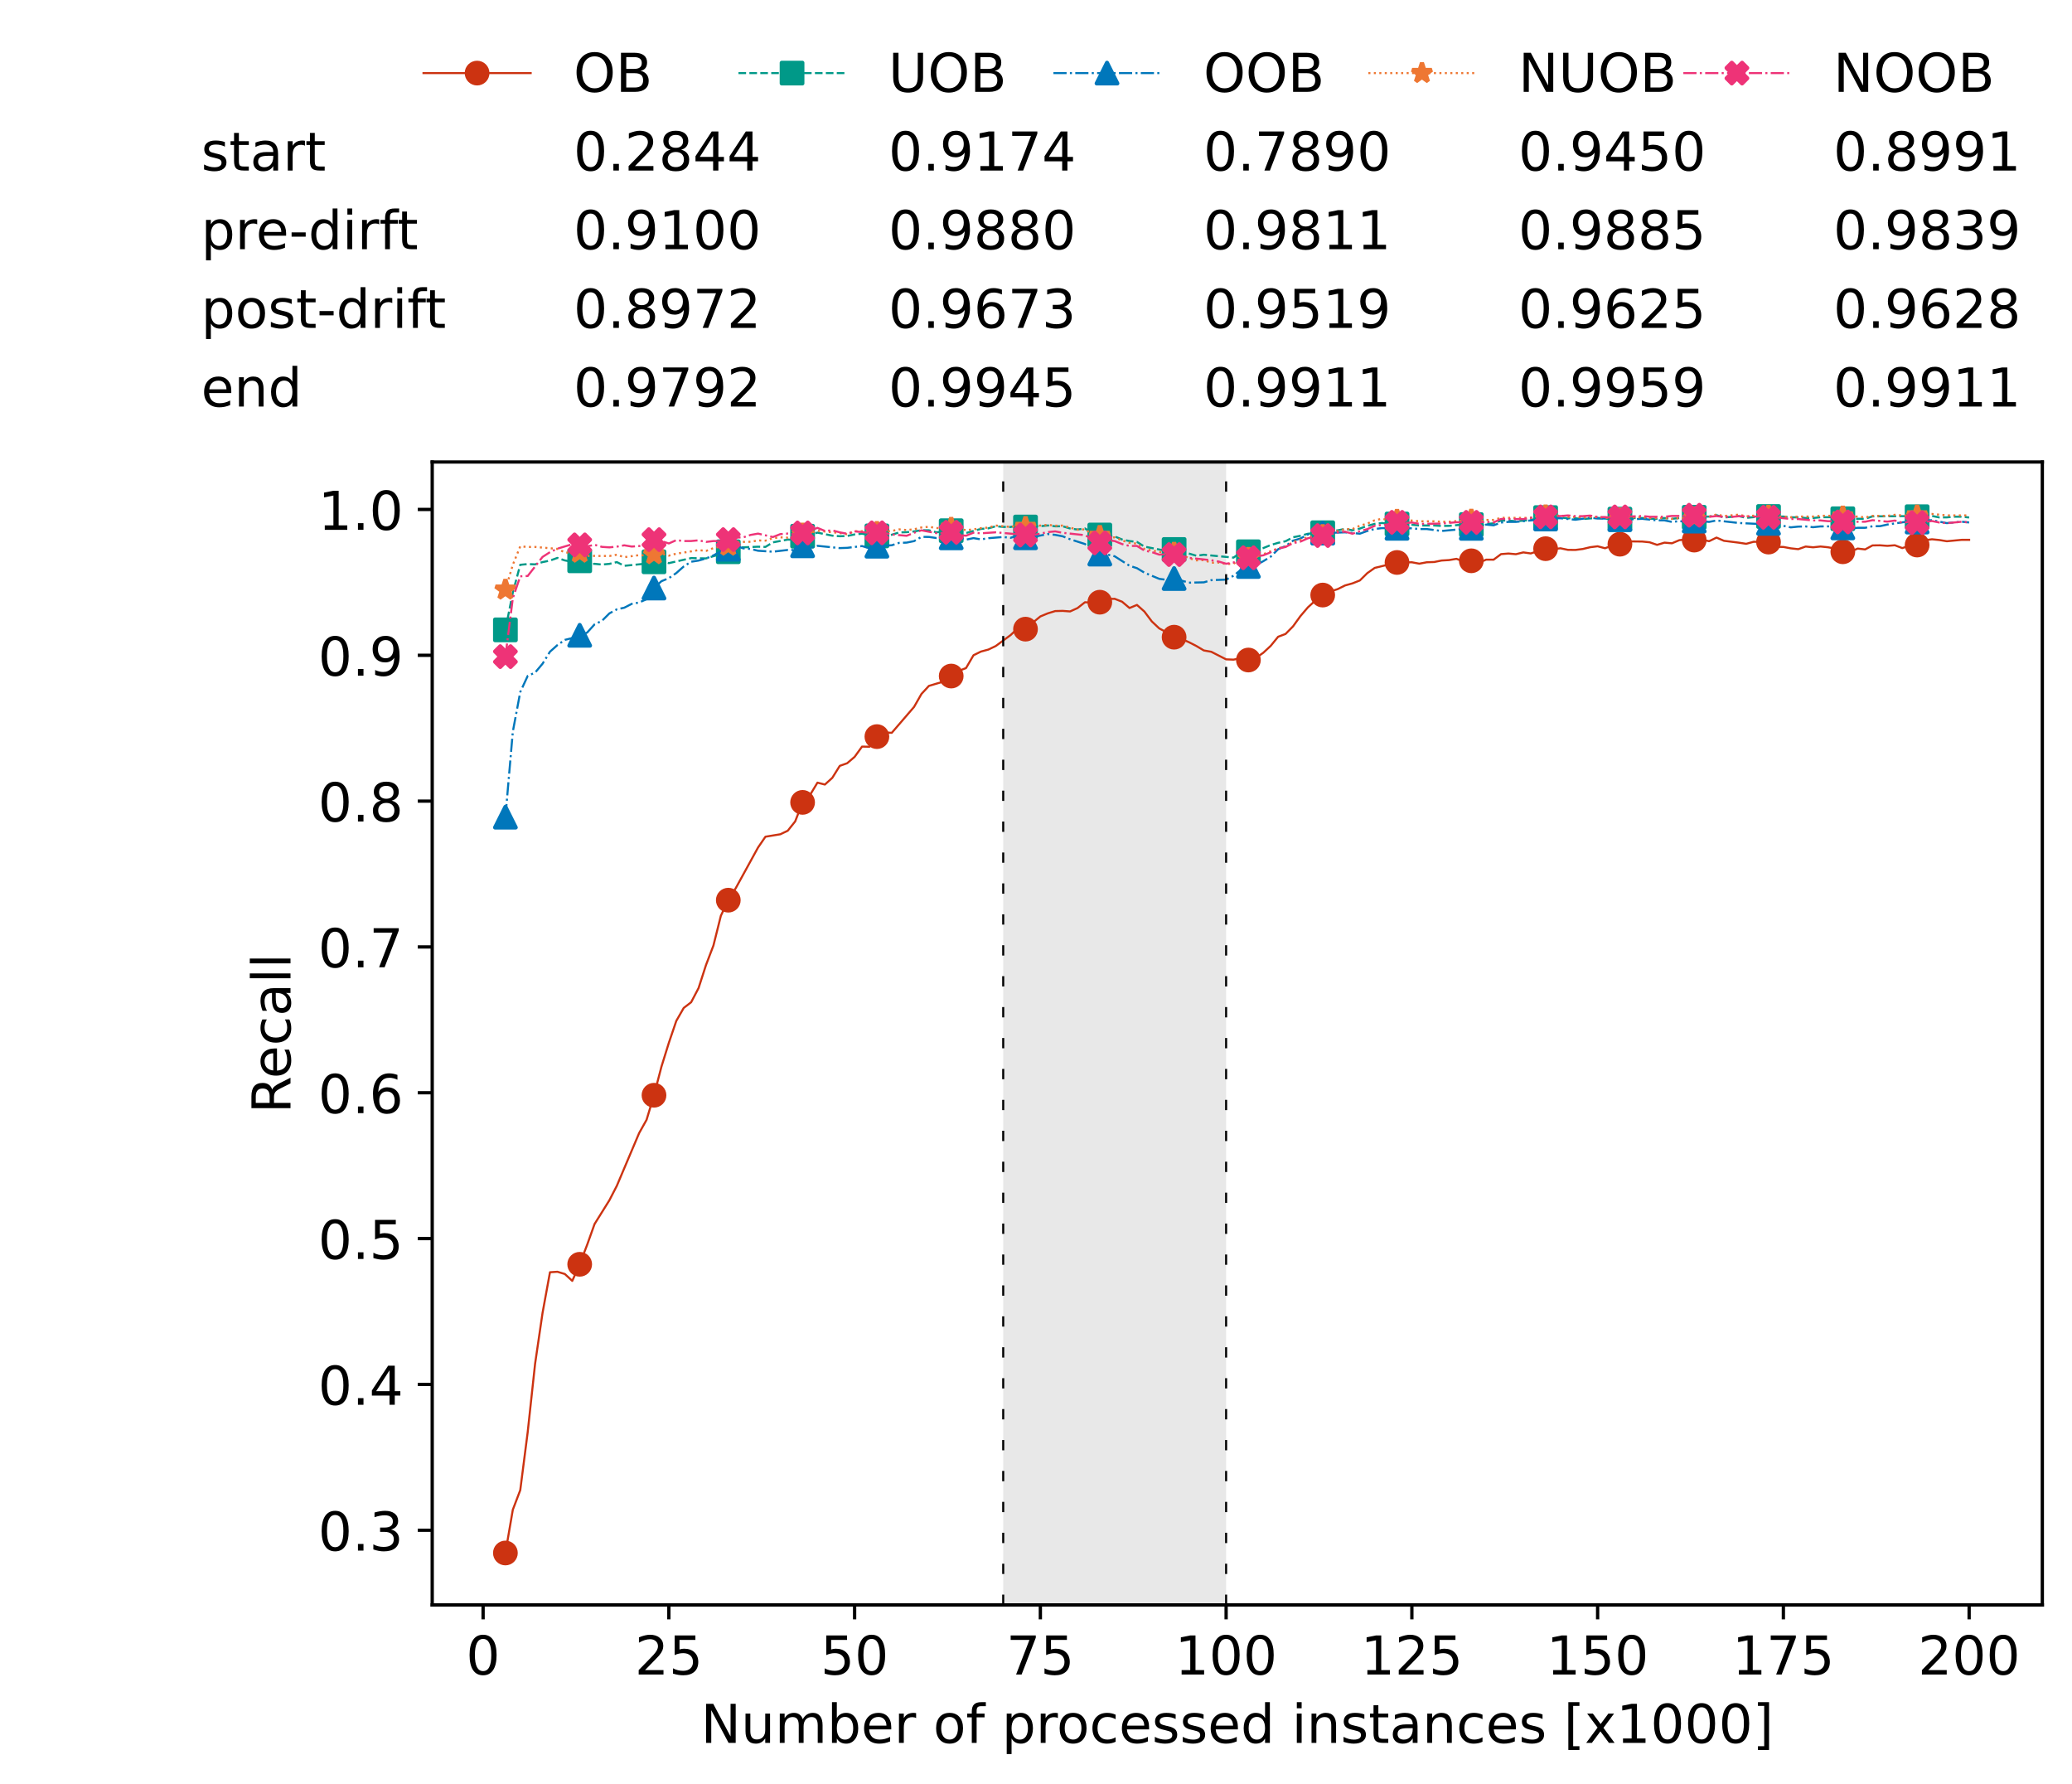 <?xml version="1.0" encoding="utf-8" standalone="no"?>
<!DOCTYPE svg PUBLIC "-//W3C//DTD SVG 1.1//EN"
  "http://www.w3.org/Graphics/SVG/1.1/DTD/svg11.dtd">
<!-- Created with matplotlib (https://matplotlib.org/) -->
<svg height="432.615pt" version="1.1" viewBox="0 0 502.65 432.615" width="502.65pt" xmlns="http://www.w3.org/2000/svg" xmlns:xlink="http://www.w3.org/1999/xlink">
 <defs>
  <style type="text/css">*{stroke-linecap:butt;stroke-linejoin:round;}</style>
 </defs>
 <g id="figure_1">
  <g id="patch_1">
   <path d="M 0 432.615 
L 502.65 432.615 
L 502.65 0 
L 0 0 
z
" style="fill:#ffffff;"/>
  </g>
  <g id="axes_1">
   <g id="patch_2">
    <path d="M 104.85 389.252 
L 495.45 389.252 
L 495.45 112.052 
L 104.85 112.052 
z
" style="fill:#ffffff;"/>
   </g>
   <g id="patch_3">
    <path clip-path="url(#pe125a0178f)" d="M 297.446 389.252 
L 297.446 112.052 
L 243.372 112.052 
L 243.372 389.252 
z
" style="fill:#d3d3d3;opacity:0.5;"/>
   </g>
   <g id="matplotlib.axis_1">
    <g id="xtick_1">
     <g id="line2d_1">
      <defs>
       <path d="M 0 0 
L 0 3.5 
" id="m89ff07adad" style="stroke:#000000;stroke-width:0.8;"/>
      </defs>
      <g>
       <use style="stroke:#000000;stroke-width:0.8;" x="117.197" xlink:href="#m89ff07adad" y="389.252"/>
      </g>
     </g>
     <g id="text_1">
      <!-- 0 -->
      <g transform="translate(113.061 406.13)scale(0.13 -0.13)">
       <defs>
        <path d="M 31.781 66.406 
Q 24.172 66.406 20.328 58.906 
Q 16.5 51.422 16.5 36.375 
Q 16.5 21.391 20.328 13.891 
Q 24.172 6.391 31.781 6.391 
Q 39.453 6.391 43.281 13.891 
Q 47.125 21.391 47.125 36.375 
Q 47.125 51.422 43.281 58.906 
Q 39.453 66.406 31.781 66.406 
z
M 31.781 74.219 
Q 44.047 74.219 50.516 64.516 
Q 56.984 54.828 56.984 36.375 
Q 56.984 17.969 50.516 8.266 
Q 44.047 -1.422 31.781 -1.422 
Q 19.531 -1.422 13.062 8.266 
Q 6.594 17.969 6.594 36.375 
Q 6.594 54.828 13.062 64.516 
Q 19.531 74.219 31.781 74.219 
z
" id="DejaVuSans-48"/>
       </defs>
       <use xlink:href="#DejaVuSans-48"/>
      </g>
     </g>
    </g>
    <g id="xtick_2">
     <g id="line2d_2">
      <g>
       <use style="stroke:#000000;stroke-width:0.8;" x="162.259" xlink:href="#m89ff07adad" y="389.252"/>
      </g>
     </g>
     <g id="text_2">
      <!-- 25 -->
      <g transform="translate(153.988 406.13)scale(0.13 -0.13)">
       <defs>
        <path d="M 19.188 8.297 
L 53.609 8.297 
L 53.609 0 
L 7.328 0 
L 7.328 8.297 
Q 12.938 14.109 22.625 23.891 
Q 32.328 33.688 34.812 36.531 
Q 39.547 41.844 41.422 45.531 
Q 43.312 49.219 43.312 52.781 
Q 43.312 58.594 39.234 62.25 
Q 35.156 65.922 28.609 65.922 
Q 23.969 65.922 18.812 64.312 
Q 13.672 62.703 7.812 59.422 
L 7.812 69.391 
Q 13.766 71.781 18.938 73 
Q 24.125 74.219 28.422 74.219 
Q 39.75 74.219 46.484 68.547 
Q 53.219 62.891 53.219 53.422 
Q 53.219 48.922 51.531 44.891 
Q 49.859 40.875 45.406 35.406 
Q 44.188 33.984 37.641 27.219 
Q 31.109 20.453 19.188 8.297 
z
" id="DejaVuSans-50"/>
        <path d="M 10.797 72.906 
L 49.516 72.906 
L 49.516 64.594 
L 19.828 64.594 
L 19.828 46.734 
Q 21.969 47.469 24.109 47.828 
Q 26.266 48.188 28.422 48.188 
Q 40.625 48.188 47.75 41.5 
Q 54.891 34.812 54.891 23.391 
Q 54.891 11.625 47.562 5.094 
Q 40.234 -1.422 26.906 -1.422 
Q 22.312 -1.422 17.547 -0.641 
Q 12.797 0.141 7.719 1.703 
L 7.719 11.625 
Q 12.109 9.234 16.797 8.062 
Q 21.484 6.891 26.703 6.891 
Q 35.156 6.891 40.078 11.328 
Q 45.016 15.766 45.016 23.391 
Q 45.016 31 40.078 35.438 
Q 35.156 39.891 26.703 39.891 
Q 22.75 39.891 18.812 39.016 
Q 14.891 38.141 10.797 36.281 
z
" id="DejaVuSans-53"/>
       </defs>
       <use xlink:href="#DejaVuSans-50"/>
       <use x="63.623" xlink:href="#DejaVuSans-53"/>
      </g>
     </g>
    </g>
    <g id="xtick_3">
     <g id="line2d_3">
      <g>
       <use style="stroke:#000000;stroke-width:0.8;" x="207.322" xlink:href="#m89ff07adad" y="389.252"/>
      </g>
     </g>
     <g id="text_3">
      <!-- 50 -->
      <g transform="translate(199.05 406.13)scale(0.13 -0.13)">
       <use xlink:href="#DejaVuSans-53"/>
       <use x="63.623" xlink:href="#DejaVuSans-48"/>
      </g>
     </g>
    </g>
    <g id="xtick_4">
     <g id="line2d_4">
      <g>
       <use style="stroke:#000000;stroke-width:0.8;" x="252.384" xlink:href="#m89ff07adad" y="389.252"/>
      </g>
     </g>
     <g id="text_4">
      <!-- 75 -->
      <g transform="translate(244.113 406.13)scale(0.13 -0.13)">
       <defs>
        <path d="M 8.203 72.906 
L 55.078 72.906 
L 55.078 68.703 
L 28.609 0 
L 18.312 0 
L 43.219 64.594 
L 8.203 64.594 
z
" id="DejaVuSans-55"/>
       </defs>
       <use xlink:href="#DejaVuSans-55"/>
       <use x="63.623" xlink:href="#DejaVuSans-53"/>
      </g>
     </g>
    </g>
    <g id="xtick_5">
     <g id="line2d_5">
      <g>
       <use style="stroke:#000000;stroke-width:0.8;" x="297.446" xlink:href="#m89ff07adad" y="389.252"/>
      </g>
     </g>
     <g id="text_5">
      <!-- 100 -->
      <g transform="translate(285.039 406.13)scale(0.13 -0.13)">
       <defs>
        <path d="M 12.406 8.297 
L 28.516 8.297 
L 28.516 63.922 
L 10.984 60.406 
L 10.984 69.391 
L 28.422 72.906 
L 38.281 72.906 
L 38.281 8.297 
L 54.391 8.297 
L 54.391 0 
L 12.406 0 
z
" id="DejaVuSans-49"/>
       </defs>
       <use xlink:href="#DejaVuSans-49"/>
       <use x="63.623" xlink:href="#DejaVuSans-48"/>
       <use x="127.246" xlink:href="#DejaVuSans-48"/>
      </g>
     </g>
    </g>
    <g id="xtick_6">
     <g id="line2d_6">
      <g>
       <use style="stroke:#000000;stroke-width:0.8;" x="342.509" xlink:href="#m89ff07adad" y="389.252"/>
      </g>
     </g>
     <g id="text_6">
      <!-- 125 -->
      <g transform="translate(330.102 406.13)scale(0.13 -0.13)">
       <use xlink:href="#DejaVuSans-49"/>
       <use x="63.623" xlink:href="#DejaVuSans-50"/>
       <use x="127.246" xlink:href="#DejaVuSans-53"/>
      </g>
     </g>
    </g>
    <g id="xtick_7">
     <g id="line2d_7">
      <g>
       <use style="stroke:#000000;stroke-width:0.8;" x="387.571" xlink:href="#m89ff07adad" y="389.252"/>
      </g>
     </g>
     <g id="text_7">
      <!-- 150 -->
      <g transform="translate(375.164 406.13)scale(0.13 -0.13)">
       <use xlink:href="#DejaVuSans-49"/>
       <use x="63.623" xlink:href="#DejaVuSans-53"/>
       <use x="127.246" xlink:href="#DejaVuSans-48"/>
      </g>
     </g>
    </g>
    <g id="xtick_8">
     <g id="line2d_8">
      <g>
       <use style="stroke:#000000;stroke-width:0.8;" x="432.633" xlink:href="#m89ff07adad" y="389.252"/>
      </g>
     </g>
     <g id="text_8">
      <!-- 175 -->
      <g transform="translate(420.226 406.13)scale(0.13 -0.13)">
       <use xlink:href="#DejaVuSans-49"/>
       <use x="63.623" xlink:href="#DejaVuSans-55"/>
       <use x="127.246" xlink:href="#DejaVuSans-53"/>
      </g>
     </g>
    </g>
    <g id="xtick_9">
     <g id="line2d_9">
      <g>
       <use style="stroke:#000000;stroke-width:0.8;" x="477.695" xlink:href="#m89ff07adad" y="389.252"/>
      </g>
     </g>
     <g id="text_9">
      <!-- 200 -->
      <g transform="translate(465.289 406.13)scale(0.13 -0.13)">
       <use xlink:href="#DejaVuSans-50"/>
       <use x="63.623" xlink:href="#DejaVuSans-48"/>
       <use x="127.246" xlink:href="#DejaVuSans-48"/>
      </g>
     </g>
    </g>
    <g id="text_10">
     <!-- Number of processed instances [x1000] -->
     <g transform="translate(170.025 422.711)scale(0.13 -0.13)">
      <defs>
       <path d="M 9.812 72.906 
L 23.094 72.906 
L 55.422 11.922 
L 55.422 72.906 
L 64.984 72.906 
L 64.984 0 
L 51.703 0 
L 19.391 60.984 
L 19.391 0 
L 9.812 0 
z
" id="DejaVuSans-78"/>
       <path d="M 8.5 21.578 
L 8.5 54.688 
L 17.484 54.688 
L 17.484 21.922 
Q 17.484 14.156 20.5 10.266 
Q 23.531 6.391 29.594 6.391 
Q 36.859 6.391 41.078 11.031 
Q 45.312 15.672 45.312 23.688 
L 45.312 54.688 
L 54.297 54.688 
L 54.297 0 
L 45.312 0 
L 45.312 8.406 
Q 42.047 3.422 37.719 1 
Q 33.406 -1.422 27.688 -1.422 
Q 18.266 -1.422 13.375 4.438 
Q 8.5 10.297 8.5 21.578 
z
M 31.109 56 
z
" id="DejaVuSans-117"/>
       <path d="M 52 44.188 
Q 55.375 50.25 60.062 53.125 
Q 64.75 56 71.094 56 
Q 79.641 56 84.281 50.016 
Q 88.922 44.047 88.922 33.016 
L 88.922 0 
L 79.891 0 
L 79.891 32.719 
Q 79.891 40.578 77.094 44.375 
Q 74.312 48.188 68.609 48.188 
Q 61.625 48.188 57.562 43.547 
Q 53.516 38.922 53.516 30.906 
L 53.516 0 
L 44.484 0 
L 44.484 32.719 
Q 44.484 40.625 41.703 44.406 
Q 38.922 48.188 33.109 48.188 
Q 26.219 48.188 22.156 43.531 
Q 18.109 38.875 18.109 30.906 
L 18.109 0 
L 9.078 0 
L 9.078 54.688 
L 18.109 54.688 
L 18.109 46.188 
Q 21.188 51.219 25.484 53.609 
Q 29.781 56 35.688 56 
Q 41.656 56 45.828 52.969 
Q 50 49.953 52 44.188 
z
" id="DejaVuSans-109"/>
       <path d="M 48.688 27.297 
Q 48.688 37.203 44.609 42.844 
Q 40.531 48.484 33.406 48.484 
Q 26.266 48.484 22.188 42.844 
Q 18.109 37.203 18.109 27.297 
Q 18.109 17.391 22.188 11.75 
Q 26.266 6.109 33.406 6.109 
Q 40.531 6.109 44.609 11.75 
Q 48.688 17.391 48.688 27.297 
z
M 18.109 46.391 
Q 20.953 51.266 25.266 53.625 
Q 29.594 56 35.594 56 
Q 45.562 56 51.781 48.094 
Q 58.016 40.188 58.016 27.297 
Q 58.016 14.406 51.781 6.484 
Q 45.562 -1.422 35.594 -1.422 
Q 29.594 -1.422 25.266 0.953 
Q 20.953 3.328 18.109 8.203 
L 18.109 0 
L 9.078 0 
L 9.078 75.984 
L 18.109 75.984 
z
" id="DejaVuSans-98"/>
       <path d="M 56.203 29.594 
L 56.203 25.203 
L 14.891 25.203 
Q 15.484 15.922 20.484 11.062 
Q 25.484 6.203 34.422 6.203 
Q 39.594 6.203 44.453 7.469 
Q 49.312 8.734 54.109 11.281 
L 54.109 2.781 
Q 49.266 0.734 44.188 -0.344 
Q 39.109 -1.422 33.891 -1.422 
Q 20.797 -1.422 13.156 6.188 
Q 5.516 13.812 5.516 26.812 
Q 5.516 40.234 12.766 48.109 
Q 20.016 56 32.328 56 
Q 43.359 56 49.781 48.891 
Q 56.203 41.797 56.203 29.594 
z
M 47.219 32.234 
Q 47.125 39.594 43.094 43.984 
Q 39.062 48.391 32.422 48.391 
Q 24.906 48.391 20.391 44.141 
Q 15.875 39.891 15.188 32.172 
z
" id="DejaVuSans-101"/>
       <path d="M 41.109 46.297 
Q 39.594 47.172 37.812 47.578 
Q 36.031 48 33.891 48 
Q 26.266 48 22.188 43.047 
Q 18.109 38.094 18.109 28.812 
L 18.109 0 
L 9.078 0 
L 9.078 54.688 
L 18.109 54.688 
L 18.109 46.188 
Q 20.953 51.172 25.484 53.578 
Q 30.031 56 36.531 56 
Q 37.453 56 38.578 55.875 
Q 39.703 55.766 41.062 55.516 
z
" id="DejaVuSans-114"/>
       <path id="DejaVuSans-32"/>
       <path d="M 30.609 48.391 
Q 23.391 48.391 19.188 42.75 
Q 14.984 37.109 14.984 27.297 
Q 14.984 17.484 19.156 11.844 
Q 23.344 6.203 30.609 6.203 
Q 37.797 6.203 41.984 11.859 
Q 46.188 17.531 46.188 27.297 
Q 46.188 37.016 41.984 42.703 
Q 37.797 48.391 30.609 48.391 
z
M 30.609 56 
Q 42.328 56 49.016 48.375 
Q 55.719 40.766 55.719 27.297 
Q 55.719 13.875 49.016 6.219 
Q 42.328 -1.422 30.609 -1.422 
Q 18.844 -1.422 12.172 6.219 
Q 5.516 13.875 5.516 27.297 
Q 5.516 40.766 12.172 48.375 
Q 18.844 56 30.609 56 
z
" id="DejaVuSans-111"/>
       <path d="M 37.109 75.984 
L 37.109 68.5 
L 28.516 68.5 
Q 23.688 68.5 21.797 66.547 
Q 19.922 64.594 19.922 59.516 
L 19.922 54.688 
L 34.719 54.688 
L 34.719 47.703 
L 19.922 47.703 
L 19.922 0 
L 10.891 0 
L 10.891 47.703 
L 2.297 47.703 
L 2.297 54.688 
L 10.891 54.688 
L 10.891 58.5 
Q 10.891 67.625 15.141 71.797 
Q 19.391 75.984 28.609 75.984 
z
" id="DejaVuSans-102"/>
       <path d="M 18.109 8.203 
L 18.109 -20.797 
L 9.078 -20.797 
L 9.078 54.688 
L 18.109 54.688 
L 18.109 46.391 
Q 20.953 51.266 25.266 53.625 
Q 29.594 56 35.594 56 
Q 45.562 56 51.781 48.094 
Q 58.016 40.188 58.016 27.297 
Q 58.016 14.406 51.781 6.484 
Q 45.562 -1.422 35.594 -1.422 
Q 29.594 -1.422 25.266 0.953 
Q 20.953 3.328 18.109 8.203 
z
M 48.688 27.297 
Q 48.688 37.203 44.609 42.844 
Q 40.531 48.484 33.406 48.484 
Q 26.266 48.484 22.188 42.844 
Q 18.109 37.203 18.109 27.297 
Q 18.109 17.391 22.188 11.75 
Q 26.266 6.109 33.406 6.109 
Q 40.531 6.109 44.609 11.75 
Q 48.688 17.391 48.688 27.297 
z
" id="DejaVuSans-112"/>
       <path d="M 48.781 52.594 
L 48.781 44.188 
Q 44.969 46.297 41.141 47.344 
Q 37.312 48.391 33.406 48.391 
Q 24.656 48.391 19.812 42.844 
Q 14.984 37.312 14.984 27.297 
Q 14.984 17.281 19.812 11.734 
Q 24.656 6.203 33.406 6.203 
Q 37.312 6.203 41.141 7.25 
Q 44.969 8.297 48.781 10.406 
L 48.781 2.094 
Q 45.016 0.344 40.984 -0.531 
Q 36.969 -1.422 32.422 -1.422 
Q 20.062 -1.422 12.781 6.344 
Q 5.516 14.109 5.516 27.297 
Q 5.516 40.672 12.859 48.328 
Q 20.219 56 33.016 56 
Q 37.156 56 41.109 55.141 
Q 45.062 54.297 48.781 52.594 
z
" id="DejaVuSans-99"/>
       <path d="M 44.281 53.078 
L 44.281 44.578 
Q 40.484 46.531 36.375 47.5 
Q 32.281 48.484 27.875 48.484 
Q 21.188 48.484 17.844 46.438 
Q 14.5 44.391 14.5 40.281 
Q 14.5 37.156 16.891 35.375 
Q 19.281 33.594 26.516 31.984 
L 29.594 31.297 
Q 39.156 29.25 43.188 25.516 
Q 47.219 21.781 47.219 15.094 
Q 47.219 7.469 41.188 3.016 
Q 35.156 -1.422 24.609 -1.422 
Q 20.219 -1.422 15.453 -0.562 
Q 10.688 0.297 5.422 2 
L 5.422 11.281 
Q 10.406 8.688 15.234 7.391 
Q 20.062 6.109 24.812 6.109 
Q 31.156 6.109 34.562 8.281 
Q 37.984 10.453 37.984 14.406 
Q 37.984 18.062 35.516 20.016 
Q 33.062 21.969 24.703 23.781 
L 21.578 24.516 
Q 13.234 26.266 9.516 29.906 
Q 5.812 33.547 5.812 39.891 
Q 5.812 47.609 11.281 51.797 
Q 16.75 56 26.812 56 
Q 31.781 56 36.172 55.266 
Q 40.578 54.547 44.281 53.078 
z
" id="DejaVuSans-115"/>
       <path d="M 45.406 46.391 
L 45.406 75.984 
L 54.391 75.984 
L 54.391 0 
L 45.406 0 
L 45.406 8.203 
Q 42.578 3.328 38.25 0.953 
Q 33.938 -1.422 27.875 -1.422 
Q 17.969 -1.422 11.734 6.484 
Q 5.516 14.406 5.516 27.297 
Q 5.516 40.188 11.734 48.094 
Q 17.969 56 27.875 56 
Q 33.938 56 38.25 53.625 
Q 42.578 51.266 45.406 46.391 
z
M 14.797 27.297 
Q 14.797 17.391 18.875 11.75 
Q 22.953 6.109 30.078 6.109 
Q 37.203 6.109 41.297 11.75 
Q 45.406 17.391 45.406 27.297 
Q 45.406 37.203 41.297 42.844 
Q 37.203 48.484 30.078 48.484 
Q 22.953 48.484 18.875 42.844 
Q 14.797 37.203 14.797 27.297 
z
" id="DejaVuSans-100"/>
       <path d="M 9.422 54.688 
L 18.406 54.688 
L 18.406 0 
L 9.422 0 
z
M 9.422 75.984 
L 18.406 75.984 
L 18.406 64.594 
L 9.422 64.594 
z
" id="DejaVuSans-105"/>
       <path d="M 54.891 33.016 
L 54.891 0 
L 45.906 0 
L 45.906 32.719 
Q 45.906 40.484 42.875 44.328 
Q 39.844 48.188 33.797 48.188 
Q 26.516 48.188 22.312 43.547 
Q 18.109 38.922 18.109 30.906 
L 18.109 0 
L 9.078 0 
L 9.078 54.688 
L 18.109 54.688 
L 18.109 46.188 
Q 21.344 51.125 25.703 53.562 
Q 30.078 56 35.797 56 
Q 45.219 56 50.047 50.172 
Q 54.891 44.344 54.891 33.016 
z
" id="DejaVuSans-110"/>
       <path d="M 18.312 70.219 
L 18.312 54.688 
L 36.812 54.688 
L 36.812 47.703 
L 18.312 47.703 
L 18.312 18.016 
Q 18.312 11.328 20.141 9.422 
Q 21.969 7.516 27.594 7.516 
L 36.812 7.516 
L 36.812 0 
L 27.594 0 
Q 17.188 0 13.234 3.875 
Q 9.281 7.766 9.281 18.016 
L 9.281 47.703 
L 2.688 47.703 
L 2.688 54.688 
L 9.281 54.688 
L 9.281 70.219 
z
" id="DejaVuSans-116"/>
       <path d="M 34.281 27.484 
Q 23.391 27.484 19.188 25 
Q 14.984 22.516 14.984 16.5 
Q 14.984 11.719 18.141 8.906 
Q 21.297 6.109 26.703 6.109 
Q 34.188 6.109 38.703 11.406 
Q 43.219 16.703 43.219 25.484 
L 43.219 27.484 
z
M 52.203 31.203 
L 52.203 0 
L 43.219 0 
L 43.219 8.297 
Q 40.141 3.328 35.547 0.953 
Q 30.953 -1.422 24.312 -1.422 
Q 15.922 -1.422 10.953 3.297 
Q 6 8.016 6 15.922 
Q 6 25.141 12.172 29.828 
Q 18.359 34.516 30.609 34.516 
L 43.219 34.516 
L 43.219 35.406 
Q 43.219 41.609 39.141 45 
Q 35.062 48.391 27.688 48.391 
Q 23 48.391 18.547 47.266 
Q 14.109 46.141 10.016 43.891 
L 10.016 52.203 
Q 14.938 54.109 19.578 55.047 
Q 24.219 56 28.609 56 
Q 40.484 56 46.344 49.844 
Q 52.203 43.703 52.203 31.203 
z
" id="DejaVuSans-97"/>
       <path d="M 8.594 75.984 
L 29.297 75.984 
L 29.297 69 
L 17.578 69 
L 17.578 -6.203 
L 29.297 -6.203 
L 29.297 -13.188 
L 8.594 -13.188 
z
" id="DejaVuSans-91"/>
       <path d="M 54.891 54.688 
L 35.109 28.078 
L 55.906 0 
L 45.312 0 
L 29.391 21.484 
L 13.484 0 
L 2.875 0 
L 24.125 28.609 
L 4.688 54.688 
L 15.281 54.688 
L 29.781 35.203 
L 44.281 54.688 
z
" id="DejaVuSans-120"/>
       <path d="M 30.422 75.984 
L 30.422 -13.188 
L 9.719 -13.188 
L 9.719 -6.203 
L 21.391 -6.203 
L 21.391 69 
L 9.719 69 
L 9.719 75.984 
z
" id="DejaVuSans-93"/>
      </defs>
      <use xlink:href="#DejaVuSans-78"/>
      <use x="74.805" xlink:href="#DejaVuSans-117"/>
      <use x="138.184" xlink:href="#DejaVuSans-109"/>
      <use x="235.596" xlink:href="#DejaVuSans-98"/>
      <use x="299.072" xlink:href="#DejaVuSans-101"/>
      <use x="360.596" xlink:href="#DejaVuSans-114"/>
      <use x="401.709" xlink:href="#DejaVuSans-32"/>
      <use x="433.496" xlink:href="#DejaVuSans-111"/>
      <use x="494.678" xlink:href="#DejaVuSans-102"/>
      <use x="529.883" xlink:href="#DejaVuSans-32"/>
      <use x="561.67" xlink:href="#DejaVuSans-112"/>
      <use x="625.146" xlink:href="#DejaVuSans-114"/>
      <use x="664.01" xlink:href="#DejaVuSans-111"/>
      <use x="725.191" xlink:href="#DejaVuSans-99"/>
      <use x="780.172" xlink:href="#DejaVuSans-101"/>
      <use x="841.695" xlink:href="#DejaVuSans-115"/>
      <use x="893.795" xlink:href="#DejaVuSans-115"/>
      <use x="945.895" xlink:href="#DejaVuSans-101"/>
      <use x="1007.418" xlink:href="#DejaVuSans-100"/>
      <use x="1070.895" xlink:href="#DejaVuSans-32"/>
      <use x="1102.682" xlink:href="#DejaVuSans-105"/>
      <use x="1130.465" xlink:href="#DejaVuSans-110"/>
      <use x="1193.844" xlink:href="#DejaVuSans-115"/>
      <use x="1245.943" xlink:href="#DejaVuSans-116"/>
      <use x="1285.152" xlink:href="#DejaVuSans-97"/>
      <use x="1346.432" xlink:href="#DejaVuSans-110"/>
      <use x="1409.811" xlink:href="#DejaVuSans-99"/>
      <use x="1464.791" xlink:href="#DejaVuSans-101"/>
      <use x="1526.314" xlink:href="#DejaVuSans-115"/>
      <use x="1578.414" xlink:href="#DejaVuSans-32"/>
      <use x="1610.201" xlink:href="#DejaVuSans-91"/>
      <use x="1649.215" xlink:href="#DejaVuSans-120"/>
      <use x="1708.395" xlink:href="#DejaVuSans-49"/>
      <use x="1772.018" xlink:href="#DejaVuSans-48"/>
      <use x="1835.641" xlink:href="#DejaVuSans-48"/>
      <use x="1899.264" xlink:href="#DejaVuSans-48"/>
      <use x="1962.887" xlink:href="#DejaVuSans-93"/>
     </g>
    </g>
   </g>
   <g id="matplotlib.axis_2">
    <g id="ytick_1">
     <g id="line2d_10">
      <defs>
       <path d="M 0 0 
L -3.5 0 
" id="m541bdb5551" style="stroke:#000000;stroke-width:0.8;"/>
      </defs>
      <g>
       <use style="stroke:#000000;stroke-width:0.8;" x="104.85" xlink:href="#m541bdb5551" y="371.136"/>
      </g>
     </g>
     <g id="text_11">
      <!-- 0.3 -->
      <g transform="translate(77.176 376.075)scale(0.13 -0.13)">
       <defs>
        <path d="M 10.688 12.406 
L 21 12.406 
L 21 0 
L 10.688 0 
z
" id="DejaVuSans-46"/>
        <path d="M 40.578 39.312 
Q 47.656 37.797 51.625 33 
Q 55.609 28.219 55.609 21.188 
Q 55.609 10.406 48.188 4.484 
Q 40.766 -1.422 27.094 -1.422 
Q 22.516 -1.422 17.656 -0.516 
Q 12.797 0.391 7.625 2.203 
L 7.625 11.719 
Q 11.719 9.328 16.594 8.109 
Q 21.484 6.891 26.812 6.891 
Q 36.078 6.891 40.938 10.547 
Q 45.797 14.203 45.797 21.188 
Q 45.797 27.641 41.281 31.266 
Q 36.766 34.906 28.719 34.906 
L 20.219 34.906 
L 20.219 43.016 
L 29.109 43.016 
Q 36.375 43.016 40.234 45.922 
Q 44.094 48.828 44.094 54.297 
Q 44.094 59.906 40.109 62.906 
Q 36.141 65.922 28.719 65.922 
Q 24.656 65.922 20.016 65.031 
Q 15.375 64.156 9.812 62.312 
L 9.812 71.094 
Q 15.438 72.656 20.344 73.438 
Q 25.25 74.219 29.594 74.219 
Q 40.828 74.219 47.359 69.109 
Q 53.906 64.016 53.906 55.328 
Q 53.906 49.266 50.438 45.094 
Q 46.969 40.922 40.578 39.312 
z
" id="DejaVuSans-51"/>
       </defs>
       <use xlink:href="#DejaVuSans-48"/>
       <use x="63.623" xlink:href="#DejaVuSans-46"/>
       <use x="95.41" xlink:href="#DejaVuSans-51"/>
      </g>
     </g>
    </g>
    <g id="ytick_2">
     <g id="line2d_11">
      <g>
       <use style="stroke:#000000;stroke-width:0.8;" x="104.85" xlink:href="#m541bdb5551" y="335.768"/>
      </g>
     </g>
     <g id="text_12">
      <!-- 0.4 -->
      <g transform="translate(77.176 340.707)scale(0.13 -0.13)">
       <defs>
        <path d="M 37.797 64.312 
L 12.891 25.391 
L 37.797 25.391 
z
M 35.203 72.906 
L 47.609 72.906 
L 47.609 25.391 
L 58.016 25.391 
L 58.016 17.188 
L 47.609 17.188 
L 47.609 0 
L 37.797 0 
L 37.797 17.188 
L 4.891 17.188 
L 4.891 26.703 
z
" id="DejaVuSans-52"/>
       </defs>
       <use xlink:href="#DejaVuSans-48"/>
       <use x="63.623" xlink:href="#DejaVuSans-46"/>
       <use x="95.41" xlink:href="#DejaVuSans-52"/>
      </g>
     </g>
    </g>
    <g id="ytick_3">
     <g id="line2d_12">
      <g>
       <use style="stroke:#000000;stroke-width:0.8;" x="104.85" xlink:href="#m541bdb5551" y="300.4"/>
      </g>
     </g>
     <g id="text_13">
      <!-- 0.5 -->
      <g transform="translate(77.176 305.339)scale(0.13 -0.13)">
       <use xlink:href="#DejaVuSans-48"/>
       <use x="63.623" xlink:href="#DejaVuSans-46"/>
       <use x="95.41" xlink:href="#DejaVuSans-53"/>
      </g>
     </g>
    </g>
    <g id="ytick_4">
     <g id="line2d_13">
      <g>
       <use style="stroke:#000000;stroke-width:0.8;" x="104.85" xlink:href="#m541bdb5551" y="265.032"/>
      </g>
     </g>
     <g id="text_14">
      <!-- 0.6 -->
      <g transform="translate(77.176 269.971)scale(0.13 -0.13)">
       <defs>
        <path d="M 33.016 40.375 
Q 26.375 40.375 22.484 35.828 
Q 18.609 31.297 18.609 23.391 
Q 18.609 15.531 22.484 10.953 
Q 26.375 6.391 33.016 6.391 
Q 39.656 6.391 43.531 10.953 
Q 47.406 15.531 47.406 23.391 
Q 47.406 31.297 43.531 35.828 
Q 39.656 40.375 33.016 40.375 
z
M 52.594 71.297 
L 52.594 62.312 
Q 48.875 64.062 45.094 64.984 
Q 41.312 65.922 37.594 65.922 
Q 27.828 65.922 22.672 59.328 
Q 17.531 52.734 16.797 39.406 
Q 19.672 43.656 24.016 45.922 
Q 28.375 48.188 33.594 48.188 
Q 44.578 48.188 50.953 41.516 
Q 57.328 34.859 57.328 23.391 
Q 57.328 12.156 50.688 5.359 
Q 44.047 -1.422 33.016 -1.422 
Q 20.359 -1.422 13.672 8.266 
Q 6.984 17.969 6.984 36.375 
Q 6.984 53.656 15.188 63.938 
Q 23.391 74.219 37.203 74.219 
Q 40.922 74.219 44.703 73.484 
Q 48.484 72.75 52.594 71.297 
z
" id="DejaVuSans-54"/>
       </defs>
       <use xlink:href="#DejaVuSans-48"/>
       <use x="63.623" xlink:href="#DejaVuSans-46"/>
       <use x="95.41" xlink:href="#DejaVuSans-54"/>
      </g>
     </g>
    </g>
    <g id="ytick_5">
     <g id="line2d_14">
      <g>
       <use style="stroke:#000000;stroke-width:0.8;" x="104.85" xlink:href="#m541bdb5551" y="229.664"/>
      </g>
     </g>
     <g id="text_15">
      <!-- 0.7 -->
      <g transform="translate(77.176 234.603)scale(0.13 -0.13)">
       <use xlink:href="#DejaVuSans-48"/>
       <use x="63.623" xlink:href="#DejaVuSans-46"/>
       <use x="95.41" xlink:href="#DejaVuSans-55"/>
      </g>
     </g>
    </g>
    <g id="ytick_6">
     <g id="line2d_15">
      <g>
       <use style="stroke:#000000;stroke-width:0.8;" x="104.85" xlink:href="#m541bdb5551" y="194.296"/>
      </g>
     </g>
     <g id="text_16">
      <!-- 0.8 -->
      <g transform="translate(77.176 199.235)scale(0.13 -0.13)">
       <defs>
        <path d="M 31.781 34.625 
Q 24.75 34.625 20.719 30.859 
Q 16.703 27.094 16.703 20.516 
Q 16.703 13.922 20.719 10.156 
Q 24.75 6.391 31.781 6.391 
Q 38.812 6.391 42.859 10.172 
Q 46.922 13.969 46.922 20.516 
Q 46.922 27.094 42.891 30.859 
Q 38.875 34.625 31.781 34.625 
z
M 21.922 38.812 
Q 15.578 40.375 12.031 44.719 
Q 8.5 49.078 8.5 55.328 
Q 8.5 64.062 14.719 69.141 
Q 20.953 74.219 31.781 74.219 
Q 42.672 74.219 48.875 69.141 
Q 55.078 64.062 55.078 55.328 
Q 55.078 49.078 51.531 44.719 
Q 48 40.375 41.703 38.812 
Q 48.828 37.156 52.797 32.312 
Q 56.781 27.484 56.781 20.516 
Q 56.781 9.906 50.312 4.234 
Q 43.844 -1.422 31.781 -1.422 
Q 19.734 -1.422 13.25 4.234 
Q 6.781 9.906 6.781 20.516 
Q 6.781 27.484 10.781 32.312 
Q 14.797 37.156 21.922 38.812 
z
M 18.312 54.391 
Q 18.312 48.734 21.844 45.562 
Q 25.391 42.391 31.781 42.391 
Q 38.141 42.391 41.719 45.562 
Q 45.312 48.734 45.312 54.391 
Q 45.312 60.062 41.719 63.234 
Q 38.141 66.406 31.781 66.406 
Q 25.391 66.406 21.844 63.234 
Q 18.312 60.062 18.312 54.391 
z
" id="DejaVuSans-56"/>
       </defs>
       <use xlink:href="#DejaVuSans-48"/>
       <use x="63.623" xlink:href="#DejaVuSans-46"/>
       <use x="95.41" xlink:href="#DejaVuSans-56"/>
      </g>
     </g>
    </g>
    <g id="ytick_7">
     <g id="line2d_16">
      <g>
       <use style="stroke:#000000;stroke-width:0.8;" x="104.85" xlink:href="#m541bdb5551" y="158.928"/>
      </g>
     </g>
     <g id="text_17">
      <!-- 0.9 -->
      <g transform="translate(77.176 163.867)scale(0.13 -0.13)">
       <defs>
        <path d="M 10.984 1.516 
L 10.984 10.5 
Q 14.703 8.734 18.5 7.812 
Q 22.312 6.891 25.984 6.891 
Q 35.75 6.891 40.891 13.453 
Q 46.047 20.016 46.781 33.406 
Q 43.953 29.203 39.594 26.953 
Q 35.25 24.703 29.984 24.703 
Q 19.047 24.703 12.672 31.312 
Q 6.297 37.938 6.297 49.422 
Q 6.297 60.641 12.938 67.422 
Q 19.578 74.219 30.609 74.219 
Q 43.266 74.219 49.922 64.516 
Q 56.594 54.828 56.594 36.375 
Q 56.594 19.141 48.406 8.859 
Q 40.234 -1.422 26.422 -1.422 
Q 22.703 -1.422 18.891 -0.688 
Q 15.094 0.047 10.984 1.516 
z
M 30.609 32.422 
Q 37.25 32.422 41.125 36.953 
Q 45.016 41.5 45.016 49.422 
Q 45.016 57.281 41.125 61.844 
Q 37.25 66.406 30.609 66.406 
Q 23.969 66.406 20.094 61.844 
Q 16.219 57.281 16.219 49.422 
Q 16.219 41.5 20.094 36.953 
Q 23.969 32.422 30.609 32.422 
z
" id="DejaVuSans-57"/>
       </defs>
       <use xlink:href="#DejaVuSans-48"/>
       <use x="63.623" xlink:href="#DejaVuSans-46"/>
       <use x="95.41" xlink:href="#DejaVuSans-57"/>
      </g>
     </g>
    </g>
    <g id="ytick_8">
     <g id="line2d_17">
      <g>
       <use style="stroke:#000000;stroke-width:0.8;" x="104.85" xlink:href="#m541bdb5551" y="123.56"/>
      </g>
     </g>
     <g id="text_18">
      <!-- 1.0 -->
      <g transform="translate(77.176 128.499)scale(0.13 -0.13)">
       <use xlink:href="#DejaVuSans-49"/>
       <use x="63.623" xlink:href="#DejaVuSans-46"/>
       <use x="95.41" xlink:href="#DejaVuSans-48"/>
      </g>
     </g>
    </g>
    <g id="text_19">
     <!-- Recall -->
     <g transform="translate(70.472 270.044)rotate(-90)scale(0.13 -0.13)">
      <defs>
       <path d="M 44.391 34.188 
Q 47.562 33.109 50.562 29.594 
Q 53.562 26.078 56.594 19.922 
L 66.609 0 
L 56 0 
L 46.688 18.703 
Q 43.062 26.031 39.672 28.422 
Q 36.281 30.812 30.422 30.812 
L 19.672 30.812 
L 19.672 0 
L 9.812 0 
L 9.812 72.906 
L 32.078 72.906 
Q 44.578 72.906 50.734 67.672 
Q 56.891 62.453 56.891 51.906 
Q 56.891 45.016 53.688 40.469 
Q 50.484 35.938 44.391 34.188 
z
M 19.672 64.797 
L 19.672 38.922 
L 32.078 38.922 
Q 39.203 38.922 42.844 42.219 
Q 46.484 45.516 46.484 51.906 
Q 46.484 58.297 42.844 61.547 
Q 39.203 64.797 32.078 64.797 
z
" id="DejaVuSans-82"/>
       <path d="M 9.422 75.984 
L 18.406 75.984 
L 18.406 0 
L 9.422 0 
z
" id="DejaVuSans-108"/>
      </defs>
      <use xlink:href="#DejaVuSans-82"/>
      <use x="64.982" xlink:href="#DejaVuSans-101"/>
      <use x="126.506" xlink:href="#DejaVuSans-99"/>
      <use x="181.486" xlink:href="#DejaVuSans-97"/>
      <use x="242.766" xlink:href="#DejaVuSans-108"/>
      <use x="270.549" xlink:href="#DejaVuSans-108"/>
     </g>
    </g>
   </g>
   <g id="line2d_18"/>
   <g id="line2d_19"/>
   <g id="line2d_20"/>
   <g id="line2d_21"/>
   <g id="line2d_22"/>
   <g id="line2d_23">
    <path clip-path="url(#pe125a0178f)" d="M 122.605 376.652 
L 124.407 366.157 
L 126.21 361.411 
L 128.012 347.353 
L 129.815 330.708 
L 131.617 318.427 
L 133.419 308.564 
L 135.222 308.446 
L 137.024 308.99 
L 138.827 310.657 
L 140.629 306.633 
L 142.432 301.922 
L 144.234 296.872 
L 147.839 291.092 
L 149.642 287.592 
L 155.049 274.815 
L 156.852 271.593 
L 158.654 265.634 
L 160.457 258.72 
L 162.259 252.914 
L 164.062 247.608 
L 165.864 244.462 
L 167.667 243.075 
L 169.469 239.636 
L 171.272 234.046 
L 173.074 229.318 
L 174.877 222.096 
L 176.679 218.323 
L 178.482 215.419 
L 183.889 205.559 
L 185.692 202.931 
L 189.297 202.338 
L 191.099 201.481 
L 192.902 199.22 
L 194.704 194.605 
L 196.507 192.804 
L 198.309 189.819 
L 200.112 190.281 
L 201.914 188.647 
L 203.717 185.75 
L 205.519 185.108 
L 207.322 183.566 
L 209.124 181.076 
L 210.927 181.11 
L 212.729 178.653 
L 214.532 177.625 
L 216.334 177.736 
L 221.742 171.453 
L 223.544 168.297 
L 225.347 166.352 
L 228.952 165.277 
L 232.557 162.739 
L 234.359 162.02 
L 236.162 158.919 
L 237.964 158.031 
L 239.767 157.543 
L 241.569 156.678 
L 245.174 154.02 
L 246.976 152.323 
L 248.779 152.59 
L 250.581 150.973 
L 252.384 149.508 
L 254.186 148.76 
L 255.989 148.206 
L 257.791 148.161 
L 259.594 148.295 
L 261.396 147.479 
L 263.199 146.067 
L 265.001 146.16 
L 266.804 146.054 
L 268.606 145.257 
L 270.409 145.231 
L 272.211 145.937 
L 274.014 147.464 
L 275.816 146.716 
L 277.619 148.318 
L 279.421 150.718 
L 281.224 152.412 
L 283.026 153.358 
L 284.829 154.537 
L 286.631 154.979 
L 288.434 155.757 
L 290.236 156.682 
L 292.039 157.757 
L 293.841 158.078 
L 297.446 159.916 
L 299.249 159.985 
L 301.051 159.617 
L 302.854 160.079 
L 304.656 159.581 
L 306.459 158.32 
L 308.261 156.642 
L 310.064 154.435 
L 311.866 153.755 
L 313.669 151.925 
L 315.471 149.428 
L 317.274 147.315 
L 319.076 145.669 
L 320.879 144.322 
L 322.681 143.467 
L 324.484 142.891 
L 326.286 141.997 
L 328.089 141.491 
L 329.891 140.779 
L 331.694 139.003 
L 333.496 137.736 
L 338.904 136.417 
L 342.509 136.371 
L 344.311 136.712 
L 346.114 136.369 
L 347.916 136.307 
L 349.719 135.945 
L 351.521 135.838 
L 353.324 135.535 
L 355.126 136.22 
L 356.928 136.014 
L 358.731 136.512 
L 360.533 135.732 
L 362.336 135.742 
L 364.138 134.395 
L 365.941 134.251 
L 367.743 134.414 
L 369.546 133.974 
L 371.348 134.229 
L 374.953 133.074 
L 376.756 133.19 
L 378.558 132.978 
L 380.361 133.357 
L 382.163 133.381 
L 383.966 133.149 
L 385.768 132.717 
L 387.571 132.491 
L 389.373 132.968 
L 391.176 132.282 
L 392.978 131.988 
L 394.781 131.296 
L 398.386 131.342 
L 400.188 131.523 
L 401.991 132.146 
L 403.793 131.61 
L 405.596 131.767 
L 407.398 131.006 
L 409.201 130.833 
L 411.003 130.993 
L 412.806 130.836 
L 414.608 131.266 
L 416.411 130.382 
L 418.213 131.162 
L 421.818 131.616 
L 423.621 131.894 
L 425.423 131.397 
L 429.028 131.473 
L 430.831 132.62 
L 432.633 132.653 
L 434.436 132.99 
L 436.238 133.194 
L 438.041 132.553 
L 439.843 132.739 
L 441.646 132.545 
L 443.448 132.729 
L 445.251 133.054 
L 447.053 133.825 
L 448.856 133.822 
L 450.658 133.045 
L 452.461 133.255 
L 454.263 132.28 
L 456.066 132.255 
L 457.868 132.389 
L 459.671 132.244 
L 461.473 132.928 
L 463.276 132.357 
L 465.078 132.19 
L 466.881 131.038 
L 468.683 130.793 
L 470.485 130.975 
L 472.288 131.271 
L 475.893 130.931 
L 477.695 130.931 
L 477.695 130.931 
" style="fill:none;stroke:#cc3311;stroke-linecap:square;stroke-width:0.5;"/>
    <defs>
     <path d="M 0 2.5 
C 0.663 2.5 1.299 2.237 1.768 1.768 
C 2.237 1.299 2.5 0.663 2.5 0 
C 2.5 -0.663 2.237 -1.299 1.768 -1.768 
C 1.299 -2.237 0.663 -2.5 0 -2.5 
C -0.663 -2.5 -1.299 -2.237 -1.768 -1.768 
C -2.237 -1.299 -2.5 -0.663 -2.5 0 
C -2.5 0.663 -2.237 1.299 -1.768 1.768 
C -1.299 2.237 -0.663 2.5 0 2.5 
z
" id="m1ae0ed7729" style="stroke:#cc3311;"/>
    </defs>
    <g clip-path="url(#pe125a0178f)">
     <use style="fill:#cc3311;stroke:#cc3311;" x="122.605" xlink:href="#m1ae0ed7729" y="376.652"/>
     <use style="fill:#cc3311;stroke:#cc3311;" x="140.629" xlink:href="#m1ae0ed7729" y="306.633"/>
     <use style="fill:#cc3311;stroke:#cc3311;" x="158.654" xlink:href="#m1ae0ed7729" y="265.634"/>
     <use style="fill:#cc3311;stroke:#cc3311;" x="176.679" xlink:href="#m1ae0ed7729" y="218.323"/>
     <use style="fill:#cc3311;stroke:#cc3311;" x="194.704" xlink:href="#m1ae0ed7729" y="194.605"/>
     <use style="fill:#cc3311;stroke:#cc3311;" x="212.729" xlink:href="#m1ae0ed7729" y="178.653"/>
     <use style="fill:#cc3311;stroke:#cc3311;" x="230.754" xlink:href="#m1ae0ed7729" y="163.965"/>
     <use style="fill:#cc3311;stroke:#cc3311;" x="248.779" xlink:href="#m1ae0ed7729" y="152.59"/>
     <use style="fill:#cc3311;stroke:#cc3311;" x="266.804" xlink:href="#m1ae0ed7729" y="146.054"/>
     <use style="fill:#cc3311;stroke:#cc3311;" x="284.829" xlink:href="#m1ae0ed7729" y="154.537"/>
     <use style="fill:#cc3311;stroke:#cc3311;" x="302.854" xlink:href="#m1ae0ed7729" y="160.079"/>
     <use style="fill:#cc3311;stroke:#cc3311;" x="320.879" xlink:href="#m1ae0ed7729" y="144.322"/>
     <use style="fill:#cc3311;stroke:#cc3311;" x="338.904" xlink:href="#m1ae0ed7729" y="136.417"/>
     <use style="fill:#cc3311;stroke:#cc3311;" x="356.928" xlink:href="#m1ae0ed7729" y="136.014"/>
     <use style="fill:#cc3311;stroke:#cc3311;" x="374.953" xlink:href="#m1ae0ed7729" y="133.074"/>
     <use style="fill:#cc3311;stroke:#cc3311;" x="392.978" xlink:href="#m1ae0ed7729" y="131.988"/>
     <use style="fill:#cc3311;stroke:#cc3311;" x="411.003" xlink:href="#m1ae0ed7729" y="130.993"/>
     <use style="fill:#cc3311;stroke:#cc3311;" x="429.028" xlink:href="#m1ae0ed7729" y="131.473"/>
     <use style="fill:#cc3311;stroke:#cc3311;" x="447.053" xlink:href="#m1ae0ed7729" y="133.825"/>
     <use style="fill:#cc3311;stroke:#cc3311;" x="465.078" xlink:href="#m1ae0ed7729" y="132.19"/>
    </g>
   </g>
   <g id="line2d_24"/>
   <g id="line2d_25"/>
   <g id="line2d_26"/>
   <g id="line2d_27"/>
   <g id="line2d_28">
    <path clip-path="url(#pe125a0178f)" d="M 122.605 152.763 
L 124.407 143.688 
L 126.21 136.978 
L 128.012 136.81 
L 129.815 136.881 
L 131.617 136.329 
L 133.419 135.962 
L 135.222 135.314 
L 137.024 135.925 
L 138.827 136.243 
L 140.629 136.018 
L 142.432 136.872 
L 144.234 136.745 
L 146.037 136.926 
L 147.839 136.757 
L 149.642 136.33 
L 151.444 137.227 
L 156.852 136.69 
L 158.654 136.26 
L 160.457 136.069 
L 162.259 136.579 
L 167.667 135.357 
L 171.272 135.437 
L 176.679 133.819 
L 178.482 132.826 
L 183.889 132.594 
L 185.692 132.644 
L 187.494 131.538 
L 191.099 130.871 
L 192.902 130.909 
L 194.704 130.052 
L 196.507 129.692 
L 198.309 129.181 
L 201.914 129.919 
L 203.717 130.056 
L 205.519 129.995 
L 207.322 129.615 
L 209.124 129.437 
L 210.927 129.792 
L 212.729 129.974 
L 214.532 130.016 
L 216.334 129.696 
L 218.137 129.128 
L 219.939 129.067 
L 221.742 128.886 
L 223.544 128.592 
L 225.347 128.608 
L 227.149 129.101 
L 230.754 128.72 
L 232.557 128.928 
L 234.359 129.275 
L 237.964 128.274 
L 239.767 128.146 
L 241.569 127.636 
L 243.372 127.792 
L 245.174 127.81 
L 246.976 127.416 
L 248.779 127.823 
L 250.581 127.639 
L 252.384 127.624 
L 254.186 127.447 
L 255.989 127.649 
L 257.791 127.638 
L 259.594 128.174 
L 261.396 128.432 
L 263.199 128.16 
L 265.001 129.32 
L 266.804 129.762 
L 268.606 130.074 
L 270.409 130.104 
L 272.211 130.841 
L 274.014 131.231 
L 275.816 131.425 
L 277.619 132.571 
L 283.026 133.622 
L 284.829 133.269 
L 288.434 134.256 
L 290.236 134.787 
L 292.039 134.541 
L 295.644 134.9 
L 299.249 135.237 
L 301.051 133.947 
L 302.854 133.827 
L 304.656 133.307 
L 306.459 132.93 
L 308.261 132.193 
L 310.064 131.652 
L 311.866 131.268 
L 313.669 130.308 
L 315.471 129.949 
L 317.274 129.461 
L 319.076 129.273 
L 320.879 129.206 
L 322.681 128.748 
L 324.484 128.632 
L 326.286 128.273 
L 328.089 128.61 
L 329.891 128.199 
L 331.694 127.538 
L 333.496 127.057 
L 335.299 126.847 
L 337.101 127.06 
L 340.706 127.092 
L 344.311 127.447 
L 347.916 127.447 
L 349.719 127.563 
L 351.521 127.536 
L 355.126 127.202 
L 356.928 127.235 
L 358.731 127.666 
L 360.533 127.096 
L 362.336 126.924 
L 364.138 126.25 
L 365.941 126.25 
L 367.743 126.429 
L 371.348 126.114 
L 373.151 125.716 
L 374.953 125.536 
L 376.756 125.703 
L 378.558 125.517 
L 380.361 125.702 
L 382.163 125.702 
L 383.966 125.881 
L 387.571 125.596 
L 391.176 125.933 
L 392.978 125.902 
L 394.781 125.641 
L 398.386 125.641 
L 400.188 125.821 
L 401.991 125.821 
L 403.793 125.642 
L 405.596 125.829 
L 407.398 125.638 
L 409.201 125.638 
L 412.806 125.298 
L 414.608 125.298 
L 416.411 124.945 
L 418.213 125.515 
L 421.818 125.174 
L 423.621 125.595 
L 427.226 125.258 
L 432.633 125.285 
L 434.436 125.467 
L 436.238 125.479 
L 438.041 125.633 
L 439.843 125.633 
L 441.646 125.446 
L 445.251 125.446 
L 447.053 125.815 
L 452.461 125.815 
L 454.263 125.244 
L 468.683 125.134 
L 470.485 125.498 
L 472.288 125.476 
L 474.09 125.322 
L 475.893 125.322 
L 477.695 125.505 
L 477.695 125.505 
" style="fill:none;stroke:#009988;stroke-dasharray:1.85,0.8;stroke-dashoffset:0;stroke-width:0.5;"/>
    <defs>
     <path d="M -2.5 2.5 
L 2.5 2.5 
L 2.5 -2.5 
L -2.5 -2.5 
z
" id="m6e9c2652c2" style="stroke:#009988;stroke-linejoin:miter;"/>
    </defs>
    <g clip-path="url(#pe125a0178f)">
     <use style="fill:#009988;stroke:#009988;stroke-linejoin:miter;" x="122.605" xlink:href="#m6e9c2652c2" y="152.763"/>
     <use style="fill:#009988;stroke:#009988;stroke-linejoin:miter;" x="140.629" xlink:href="#m6e9c2652c2" y="136.018"/>
     <use style="fill:#009988;stroke:#009988;stroke-linejoin:miter;" x="158.654" xlink:href="#m6e9c2652c2" y="136.26"/>
     <use style="fill:#009988;stroke:#009988;stroke-linejoin:miter;" x="176.679" xlink:href="#m6e9c2652c2" y="133.819"/>
     <use style="fill:#009988;stroke:#009988;stroke-linejoin:miter;" x="194.704" xlink:href="#m6e9c2652c2" y="130.052"/>
     <use style="fill:#009988;stroke:#009988;stroke-linejoin:miter;" x="212.729" xlink:href="#m6e9c2652c2" y="129.974"/>
     <use style="fill:#009988;stroke:#009988;stroke-linejoin:miter;" x="230.754" xlink:href="#m6e9c2652c2" y="128.72"/>
     <use style="fill:#009988;stroke:#009988;stroke-linejoin:miter;" x="248.779" xlink:href="#m6e9c2652c2" y="127.823"/>
     <use style="fill:#009988;stroke:#009988;stroke-linejoin:miter;" x="266.804" xlink:href="#m6e9c2652c2" y="129.762"/>
     <use style="fill:#009988;stroke:#009988;stroke-linejoin:miter;" x="284.829" xlink:href="#m6e9c2652c2" y="133.269"/>
     <use style="fill:#009988;stroke:#009988;stroke-linejoin:miter;" x="302.854" xlink:href="#m6e9c2652c2" y="133.827"/>
     <use style="fill:#009988;stroke:#009988;stroke-linejoin:miter;" x="320.879" xlink:href="#m6e9c2652c2" y="129.206"/>
     <use style="fill:#009988;stroke:#009988;stroke-linejoin:miter;" x="338.904" xlink:href="#m6e9c2652c2" y="127.092"/>
     <use style="fill:#009988;stroke:#009988;stroke-linejoin:miter;" x="356.928" xlink:href="#m6e9c2652c2" y="127.235"/>
     <use style="fill:#009988;stroke:#009988;stroke-linejoin:miter;" x="374.953" xlink:href="#m6e9c2652c2" y="125.536"/>
     <use style="fill:#009988;stroke:#009988;stroke-linejoin:miter;" x="392.978" xlink:href="#m6e9c2652c2" y="125.902"/>
     <use style="fill:#009988;stroke:#009988;stroke-linejoin:miter;" x="411.003" xlink:href="#m6e9c2652c2" y="125.465"/>
     <use style="fill:#009988;stroke:#009988;stroke-linejoin:miter;" x="429.028" xlink:href="#m6e9c2652c2" y="125.267"/>
     <use style="fill:#009988;stroke:#009988;stroke-linejoin:miter;" x="447.053" xlink:href="#m6e9c2652c2" y="125.815"/>
     <use style="fill:#009988;stroke:#009988;stroke-linejoin:miter;" x="465.078" xlink:href="#m6e9c2652c2" y="125.322"/>
    </g>
   </g>
   <g id="line2d_29"/>
   <g id="line2d_30"/>
   <g id="line2d_31"/>
   <g id="line2d_32"/>
   <g id="line2d_33">
    <path clip-path="url(#pe125a0178f)" d="M 122.605 198.19 
L 124.407 177.453 
L 126.21 167.844 
L 128.012 163.942 
L 129.815 163.12 
L 131.617 160.976 
L 133.419 158.06 
L 135.222 156.454 
L 137.024 155.195 
L 138.827 154.752 
L 142.432 153.43 
L 144.234 151.431 
L 146.037 150.563 
L 147.839 148.763 
L 149.642 147.785 
L 151.444 147.39 
L 153.247 146.459 
L 155.049 146.132 
L 156.852 145.325 
L 158.654 142.624 
L 160.457 140.966 
L 162.259 140.223 
L 164.062 138.988 
L 165.864 137.39 
L 167.667 136.237 
L 169.469 135.958 
L 171.272 135.445 
L 173.074 134.707 
L 174.877 133.731 
L 176.679 133.215 
L 178.482 132.364 
L 180.284 132.989 
L 182.087 133.133 
L 183.889 133.575 
L 187.494 133.806 
L 191.099 133.385 
L 192.902 133.41 
L 194.704 132.38 
L 196.507 132.89 
L 198.309 132.38 
L 203.717 132.93 
L 205.519 132.869 
L 209.124 132.44 
L 210.927 132.967 
L 212.729 132.475 
L 216.334 132.242 
L 218.137 131.665 
L 219.939 131.603 
L 221.742 131.239 
L 223.544 130.207 
L 225.347 130.224 
L 227.149 130.488 
L 232.557 130.36 
L 234.359 130.88 
L 236.162 130.512 
L 237.964 130.817 
L 239.767 130.529 
L 243.372 130.241 
L 245.174 130.44 
L 246.976 129.833 
L 248.779 130.437 
L 250.581 130.253 
L 254.186 129.525 
L 255.989 129.728 
L 257.791 130.07 
L 259.594 130.785 
L 263.199 131.942 
L 265.001 133.287 
L 266.804 134.392 
L 268.606 134.496 
L 270.409 134.917 
L 274.014 137.222 
L 275.816 137.8 
L 277.619 138.89 
L 281.224 140.392 
L 283.026 140.629 
L 284.829 140.314 
L 288.434 141.317 
L 292.039 141.239 
L 293.841 140.709 
L 297.446 140.574 
L 299.249 139.647 
L 301.051 138.173 
L 302.854 137.389 
L 304.656 137.054 
L 306.459 136.113 
L 308.261 135.008 
L 310.064 133.203 
L 311.866 132.434 
L 313.669 131.147 
L 315.471 130.606 
L 317.274 129.631 
L 320.879 129.302 
L 326.286 129.111 
L 329.891 129.437 
L 331.694 128.776 
L 333.496 128.296 
L 335.299 128.086 
L 342.509 128.14 
L 344.311 128.309 
L 346.114 128.309 
L 349.719 128.782 
L 355.126 128.277 
L 358.731 127.992 
L 360.533 127.231 
L 362.336 127.408 
L 364.138 126.734 
L 365.941 126.577 
L 367.743 126.577 
L 376.756 125.69 
L 378.558 125.69 
L 382.163 126.056 
L 385.768 125.559 
L 387.571 125.768 
L 389.373 125.768 
L 392.978 126.053 
L 398.386 125.83 
L 401.991 126.209 
L 403.793 126.209 
L 405.596 126.582 
L 407.398 126.392 
L 409.201 126.562 
L 411.003 126.388 
L 412.806 126.388 
L 414.608 126.583 
L 416.411 126.229 
L 421.818 126.844 
L 427.226 127.103 
L 429.028 126.942 
L 430.831 127.336 
L 432.633 127.537 
L 434.436 127.902 
L 436.238 127.721 
L 438.041 127.676 
L 439.843 127.862 
L 441.646 127.672 
L 445.251 127.665 
L 447.053 128.033 
L 448.856 128.203 
L 450.658 128.009 
L 452.461 128.009 
L 454.263 127.628 
L 456.066 127.616 
L 457.868 127.219 
L 463.276 126.422 
L 465.078 126.612 
L 466.881 126.213 
L 468.683 126.168 
L 472.288 126.873 
L 475.893 126.533 
L 477.695 126.715 
L 477.695 126.715 
" style="fill:none;stroke:#0077bb;stroke-dasharray:3.2,0.8,0.5,0.8;stroke-dashoffset:0;stroke-width:0.5;"/>
    <defs>
     <path d="M 0 -2.5 
L -2.5 2.5 
L 2.5 2.5 
z
" id="m13fed10517" style="stroke:#0077bb;stroke-linejoin:miter;"/>
    </defs>
    <g clip-path="url(#pe125a0178f)">
     <use style="fill:#0077bb;stroke:#0077bb;stroke-linejoin:miter;" x="122.605" xlink:href="#m13fed10517" y="198.19"/>
     <use style="fill:#0077bb;stroke:#0077bb;stroke-linejoin:miter;" x="140.629" xlink:href="#m13fed10517" y="154.081"/>
     <use style="fill:#0077bb;stroke:#0077bb;stroke-linejoin:miter;" x="158.654" xlink:href="#m13fed10517" y="142.624"/>
     <use style="fill:#0077bb;stroke:#0077bb;stroke-linejoin:miter;" x="176.679" xlink:href="#m13fed10517" y="133.215"/>
     <use style="fill:#0077bb;stroke:#0077bb;stroke-linejoin:miter;" x="194.704" xlink:href="#m13fed10517" y="132.38"/>
     <use style="fill:#0077bb;stroke:#0077bb;stroke-linejoin:miter;" x="212.729" xlink:href="#m13fed10517" y="132.475"/>
     <use style="fill:#0077bb;stroke:#0077bb;stroke-linejoin:miter;" x="230.754" xlink:href="#m13fed10517" y="130.454"/>
     <use style="fill:#0077bb;stroke:#0077bb;stroke-linejoin:miter;" x="248.779" xlink:href="#m13fed10517" y="130.437"/>
     <use style="fill:#0077bb;stroke:#0077bb;stroke-linejoin:miter;" x="266.804" xlink:href="#m13fed10517" y="134.392"/>
     <use style="fill:#0077bb;stroke:#0077bb;stroke-linejoin:miter;" x="284.829" xlink:href="#m13fed10517" y="140.314"/>
     <use style="fill:#0077bb;stroke:#0077bb;stroke-linejoin:miter;" x="302.854" xlink:href="#m13fed10517" y="137.389"/>
     <use style="fill:#0077bb;stroke:#0077bb;stroke-linejoin:miter;" x="320.879" xlink:href="#m13fed10517" y="129.302"/>
     <use style="fill:#0077bb;stroke:#0077bb;stroke-linejoin:miter;" x="338.904" xlink:href="#m13fed10517" y="128.132"/>
     <use style="fill:#0077bb;stroke:#0077bb;stroke-linejoin:miter;" x="356.928" xlink:href="#m13fed10517" y="128.141"/>
     <use style="fill:#0077bb;stroke:#0077bb;stroke-linejoin:miter;" x="374.953" xlink:href="#m13fed10517" y="125.882"/>
     <use style="fill:#0077bb;stroke:#0077bb;stroke-linejoin:miter;" x="392.978" xlink:href="#m13fed10517" y="126.053"/>
     <use style="fill:#0077bb;stroke:#0077bb;stroke-linejoin:miter;" x="411.003" xlink:href="#m13fed10517" y="126.388"/>
     <use style="fill:#0077bb;stroke:#0077bb;stroke-linejoin:miter;" x="429.028" xlink:href="#m13fed10517" y="126.942"/>
     <use style="fill:#0077bb;stroke:#0077bb;stroke-linejoin:miter;" x="447.053" xlink:href="#m13fed10517" y="128.033"/>
     <use style="fill:#0077bb;stroke:#0077bb;stroke-linejoin:miter;" x="465.078" xlink:href="#m13fed10517" y="126.612"/>
    </g>
   </g>
   <g id="line2d_34"/>
   <g id="line2d_35"/>
   <g id="line2d_36"/>
   <g id="line2d_37"/>
   <g id="line2d_38">
    <path clip-path="url(#pe125a0178f)" d="M 122.605 143.029 
L 124.407 136.978 
L 126.21 132.506 
L 128.012 132.659 
L 129.815 132.653 
L 135.222 133.123 
L 137.024 133.977 
L 138.827 134.102 
L 140.629 134.071 
L 142.432 134.817 
L 147.839 134.851 
L 149.642 134.543 
L 151.444 135.133 
L 155.049 134.638 
L 156.852 134.728 
L 160.457 134.253 
L 162.259 134.763 
L 164.062 134.285 
L 167.667 133.729 
L 169.469 133.409 
L 171.272 133.628 
L 173.074 132.936 
L 174.877 132.545 
L 176.679 132.372 
L 178.482 131.684 
L 180.284 131.428 
L 182.087 131.397 
L 183.889 131.077 
L 185.692 131.127 
L 187.494 130.518 
L 189.297 130.328 
L 191.099 130.396 
L 194.704 129.413 
L 196.507 129.233 
L 198.309 128.723 
L 203.717 129.277 
L 205.519 129.597 
L 207.322 128.837 
L 209.124 128.829 
L 210.927 129.184 
L 216.334 128.772 
L 218.137 128.391 
L 219.939 128.55 
L 221.742 128.37 
L 223.544 127.927 
L 225.347 127.764 
L 227.149 128.055 
L 228.952 128.195 
L 230.754 128.022 
L 232.557 128.23 
L 234.359 128.576 
L 236.162 128.392 
L 237.964 128.094 
L 239.767 127.965 
L 241.569 127.455 
L 245.174 127.81 
L 246.976 127.416 
L 248.779 127.823 
L 254.186 127.29 
L 255.989 127.493 
L 257.791 127.482 
L 261.396 128.456 
L 263.199 128.394 
L 265.001 129.555 
L 266.804 129.997 
L 268.606 130.309 
L 270.409 130.338 
L 272.211 131.075 
L 274.014 131.646 
L 275.816 131.84 
L 277.619 133.15 
L 283.026 134.183 
L 284.829 134.065 
L 286.631 134.522 
L 288.434 135.381 
L 290.236 135.911 
L 292.039 135.834 
L 293.841 136.479 
L 295.644 136.439 
L 297.446 136.812 
L 299.249 136.727 
L 301.051 135.438 
L 302.854 135.317 
L 304.656 134.797 
L 306.459 134.421 
L 310.064 132.962 
L 311.866 132.578 
L 313.669 131.454 
L 315.471 130.923 
L 317.274 130.273 
L 319.076 130.086 
L 320.879 129.782 
L 326.286 128.316 
L 328.089 128.316 
L 329.891 127.494 
L 331.694 126.998 
L 333.496 126.187 
L 335.299 125.808 
L 337.101 126.22 
L 338.904 126.076 
L 340.706 126.076 
L 344.311 126.43 
L 347.916 126.43 
L 349.719 126.546 
L 351.521 126.546 
L 356.928 126.044 
L 358.731 126.475 
L 360.533 126.095 
L 362.336 126.095 
L 364.138 125.589 
L 371.348 125.611 
L 373.151 125.015 
L 374.953 125.012 
L 376.756 125.178 
L 378.558 124.992 
L 380.361 125.354 
L 382.163 125.354 
L 383.966 125.533 
L 385.768 125.393 
L 387.571 125.393 
L 391.176 125.73 
L 392.978 125.73 
L 394.781 125.469 
L 398.386 125.469 
L 400.188 125.649 
L 403.793 125.649 
L 405.596 125.835 
L 407.398 125.645 
L 409.201 125.645 
L 412.806 125.305 
L 414.608 125.305 
L 416.411 124.775 
L 418.213 125.155 
L 421.818 124.814 
L 423.621 125.235 
L 427.226 124.898 
L 430.831 125.283 
L 432.633 125.283 
L 434.436 125.465 
L 436.238 125.285 
L 439.843 125.285 
L 441.646 125.098 
L 445.251 125.098 
L 447.053 125.283 
L 450.658 125.283 
L 452.461 125.493 
L 454.263 125.113 
L 457.868 125.113 
L 459.671 124.854 
L 461.473 125.022 
L 465.078 125.028 
L 466.881 124.652 
L 468.683 124.652 
L 472.288 125.004 
L 477.695 125.004 
L 477.695 125.004 
" style="fill:none;stroke:#ee7733;stroke-dasharray:0.5,0.825;stroke-dashoffset:0;stroke-width:0.5;"/>
    <defs>
     <path d="M 0 -2.5 
L -0.561 -0.773 
L -2.378 -0.773 
L -0.908 0.295 
L -1.469 2.023 
L -0 0.955 
L 1.469 2.023 
L 0.908 0.295 
L 2.378 -0.773 
L 0.561 -0.773 
z
" id="mdacdfa4f28" style="stroke:#ee7733;stroke-linejoin:bevel;"/>
    </defs>
    <g clip-path="url(#pe125a0178f)">
     <use style="fill:#ee7733;stroke:#ee7733;stroke-linejoin:bevel;" x="122.605" xlink:href="#mdacdfa4f28" y="143.029"/>
     <use style="fill:#ee7733;stroke:#ee7733;stroke-linejoin:bevel;" x="140.629" xlink:href="#mdacdfa4f28" y="134.071"/>
     <use style="fill:#ee7733;stroke:#ee7733;stroke-linejoin:bevel;" x="158.654" xlink:href="#mdacdfa4f28" y="134.441"/>
     <use style="fill:#ee7733;stroke:#ee7733;stroke-linejoin:bevel;" x="176.679" xlink:href="#mdacdfa4f28" y="132.372"/>
     <use style="fill:#ee7733;stroke:#ee7733;stroke-linejoin:bevel;" x="194.704" xlink:href="#mdacdfa4f28" y="129.413"/>
     <use style="fill:#ee7733;stroke:#ee7733;stroke-linejoin:bevel;" x="212.729" xlink:href="#mdacdfa4f28" y="129.029"/>
     <use style="fill:#ee7733;stroke:#ee7733;stroke-linejoin:bevel;" x="230.754" xlink:href="#mdacdfa4f28" y="128.022"/>
     <use style="fill:#ee7733;stroke:#ee7733;stroke-linejoin:bevel;" x="248.779" xlink:href="#mdacdfa4f28" y="127.823"/>
     <use style="fill:#ee7733;stroke:#ee7733;stroke-linejoin:bevel;" x="266.804" xlink:href="#mdacdfa4f28" y="129.997"/>
     <use style="fill:#ee7733;stroke:#ee7733;stroke-linejoin:bevel;" x="284.829" xlink:href="#mdacdfa4f28" y="134.065"/>
     <use style="fill:#ee7733;stroke:#ee7733;stroke-linejoin:bevel;" x="302.854" xlink:href="#mdacdfa4f28" y="135.317"/>
     <use style="fill:#ee7733;stroke:#ee7733;stroke-linejoin:bevel;" x="320.879" xlink:href="#mdacdfa4f28" y="129.782"/>
     <use style="fill:#ee7733;stroke:#ee7733;stroke-linejoin:bevel;" x="338.904" xlink:href="#mdacdfa4f28" y="126.076"/>
     <use style="fill:#ee7733;stroke:#ee7733;stroke-linejoin:bevel;" x="356.928" xlink:href="#mdacdfa4f28" y="126.044"/>
     <use style="fill:#ee7733;stroke:#ee7733;stroke-linejoin:bevel;" x="374.953" xlink:href="#mdacdfa4f28" y="125.012"/>
     <use style="fill:#ee7733;stroke:#ee7733;stroke-linejoin:bevel;" x="392.978" xlink:href="#mdacdfa4f28" y="125.73"/>
     <use style="fill:#ee7733;stroke:#ee7733;stroke-linejoin:bevel;" x="411.003" xlink:href="#mdacdfa4f28" y="125.472"/>
     <use style="fill:#ee7733;stroke:#ee7733;stroke-linejoin:bevel;" x="429.028" xlink:href="#mdacdfa4f28" y="125.077"/>
     <use style="fill:#ee7733;stroke:#ee7733;stroke-linejoin:bevel;" x="447.053" xlink:href="#mdacdfa4f28" y="125.283"/>
     <use style="fill:#ee7733;stroke:#ee7733;stroke-linejoin:bevel;" x="465.078" xlink:href="#mdacdfa4f28" y="125.028"/>
    </g>
   </g>
   <g id="line2d_39"/>
   <g id="line2d_40"/>
   <g id="line2d_41"/>
   <g id="line2d_42"/>
   <g id="line2d_43">
    <path clip-path="url(#pe125a0178f)" d="M 122.605 159.252 
L 124.407 145.09 
L 126.21 139.77 
L 128.012 139.7 
L 131.617 135.076 
L 133.419 133.917 
L 135.222 133.073 
L 138.827 131.99 
L 140.629 132.152 
L 142.432 132.517 
L 144.234 132.127 
L 146.037 132.638 
L 147.839 132.755 
L 149.642 132.578 
L 151.444 132.254 
L 153.247 132.557 
L 155.049 132.434 
L 156.852 132.151 
L 158.654 130.882 
L 160.457 131.235 
L 162.259 131.807 
L 164.062 131.01 
L 165.864 131.215 
L 167.667 131.215 
L 169.469 131.045 
L 171.272 131.435 
L 173.074 131.219 
L 174.877 131.217 
L 176.679 130.875 
L 178.482 130.369 
L 180.284 130.339 
L 182.087 129.739 
L 183.889 129.418 
L 187.494 130.251 
L 189.297 129.544 
L 191.099 129.411 
L 192.902 129.597 
L 194.704 129.255 
L 196.507 128.703 
L 198.309 128.028 
L 200.112 128.765 
L 201.914 128.634 
L 203.717 129.112 
L 205.519 129.452 
L 207.322 128.881 
L 210.927 129.216 
L 214.532 129.271 
L 216.334 129.623 
L 219.939 129.949 
L 221.742 129.213 
L 223.544 128.623 
L 227.149 129.303 
L 228.952 129.269 
L 230.754 129.096 
L 232.557 129.758 
L 234.359 129.93 
L 236.162 129.193 
L 237.964 129.347 
L 241.569 129.101 
L 248.779 129.76 
L 250.581 129.77 
L 254.186 129.058 
L 255.989 128.872 
L 257.791 129.225 
L 263.199 129.803 
L 266.804 131.664 
L 268.606 131.005 
L 270.409 131.223 
L 272.211 131.96 
L 274.014 132.409 
L 275.816 132.413 
L 277.619 133.53 
L 279.421 133.904 
L 281.224 134.517 
L 283.026 134.421 
L 284.829 134.499 
L 286.631 134.762 
L 288.434 135.292 
L 293.841 135.875 
L 295.644 136.192 
L 297.446 136.727 
L 299.249 136.432 
L 301.051 135.511 
L 306.459 134.687 
L 308.261 133.95 
L 310.064 133.048 
L 311.866 132.664 
L 313.669 131.726 
L 315.471 131.367 
L 317.274 130.555 
L 320.879 129.89 
L 322.681 129.615 
L 324.484 129.119 
L 326.286 128.942 
L 328.089 129.447 
L 329.891 128.83 
L 331.694 128.335 
L 333.496 127.53 
L 337.101 127.15 
L 338.904 126.684 
L 340.706 126.876 
L 342.509 126.721 
L 344.311 127.057 
L 349.719 126.987 
L 353.324 126.655 
L 358.731 126.721 
L 360.533 126.531 
L 362.336 126.708 
L 364.138 125.865 
L 369.546 125.898 
L 371.348 125.561 
L 373.151 125.362 
L 374.953 125.359 
L 376.756 125.167 
L 378.558 125.167 
L 380.361 125.007 
L 382.163 125.187 
L 383.966 125.187 
L 385.768 125.047 
L 387.571 125.401 
L 389.373 125.401 
L 391.176 125.574 
L 392.978 125.373 
L 398.386 125.151 
L 400.188 125.331 
L 403.793 125.331 
L 405.596 125.13 
L 409.201 125.13 
L 411.003 124.957 
L 412.806 124.957 
L 414.608 125.346 
L 416.411 125.169 
L 418.213 125.369 
L 420.016 125.369 
L 421.818 125.206 
L 425.423 125.274 
L 427.226 125.291 
L 429.028 125.469 
L 430.831 125.487 
L 434.436 125.871 
L 436.238 125.882 
L 439.843 126.222 
L 441.646 126.222 
L 443.448 126.406 
L 445.251 126.406 
L 447.053 126.591 
L 448.856 126.931 
L 450.658 126.542 
L 452.461 126.542 
L 454.263 126.162 
L 457.868 126.512 
L 459.671 126.254 
L 461.473 126.759 
L 463.276 126.569 
L 465.078 126.759 
L 468.683 126.369 
L 470.485 126.734 
L 472.288 126.882 
L 475.893 126.542 
L 477.695 126.724 
L 477.695 126.724 
" style="fill:none;stroke:#ee3377;stroke-dasharray:3.2,0.8,0.5,0.8;stroke-dashoffset:0;stroke-width:0.5;"/>
    <defs>
     <path d="M -1.25 2.5 
L 0 1.25 
L 1.25 2.5 
L 2.5 1.25 
L 1.25 0 
L 2.5 -1.25 
L 1.25 -2.5 
L 0 -1.25 
L -1.25 -2.5 
L -2.5 -1.25 
L -1.25 0 
L -2.5 1.25 
z
" id="m11d8df0a29" style="stroke:#ee3377;stroke-linejoin:miter;"/>
    </defs>
    <g clip-path="url(#pe125a0178f)">
     <use style="fill:#ee3377;stroke:#ee3377;stroke-linejoin:miter;" x="122.605" xlink:href="#m11d8df0a29" y="159.252"/>
     <use style="fill:#ee3377;stroke:#ee3377;stroke-linejoin:miter;" x="140.629" xlink:href="#m11d8df0a29" y="132.152"/>
     <use style="fill:#ee3377;stroke:#ee3377;stroke-linejoin:miter;" x="158.654" xlink:href="#m11d8df0a29" y="130.882"/>
     <use style="fill:#ee3377;stroke:#ee3377;stroke-linejoin:miter;" x="176.679" xlink:href="#m11d8df0a29" y="130.875"/>
     <use style="fill:#ee3377;stroke:#ee3377;stroke-linejoin:miter;" x="194.704" xlink:href="#m11d8df0a29" y="129.255"/>
     <use style="fill:#ee3377;stroke:#ee3377;stroke-linejoin:miter;" x="212.729" xlink:href="#m11d8df0a29" y="129.23"/>
     <use style="fill:#ee3377;stroke:#ee3377;stroke-linejoin:miter;" x="230.754" xlink:href="#m11d8df0a29" y="129.096"/>
     <use style="fill:#ee3377;stroke:#ee3377;stroke-linejoin:miter;" x="248.779" xlink:href="#m11d8df0a29" y="129.76"/>
     <use style="fill:#ee3377;stroke:#ee3377;stroke-linejoin:miter;" x="266.804" xlink:href="#m11d8df0a29" y="131.664"/>
     <use style="fill:#ee3377;stroke:#ee3377;stroke-linejoin:miter;" x="284.829" xlink:href="#m11d8df0a29" y="134.499"/>
     <use style="fill:#ee3377;stroke:#ee3377;stroke-linejoin:miter;" x="302.854" xlink:href="#m11d8df0a29" y="135.27"/>
     <use style="fill:#ee3377;stroke:#ee3377;stroke-linejoin:miter;" x="320.879" xlink:href="#m11d8df0a29" y="129.89"/>
     <use style="fill:#ee3377;stroke:#ee3377;stroke-linejoin:miter;" x="338.904" xlink:href="#m11d8df0a29" y="126.684"/>
     <use style="fill:#ee3377;stroke:#ee3377;stroke-linejoin:miter;" x="356.928" xlink:href="#m11d8df0a29" y="126.688"/>
     <use style="fill:#ee3377;stroke:#ee3377;stroke-linejoin:miter;" x="374.953" xlink:href="#m11d8df0a29" y="125.359"/>
     <use style="fill:#ee3377;stroke:#ee3377;stroke-linejoin:miter;" x="392.978" xlink:href="#m11d8df0a29" y="125.373"/>
     <use style="fill:#ee3377;stroke:#ee3377;stroke-linejoin:miter;" x="411.003" xlink:href="#m11d8df0a29" y="124.957"/>
     <use style="fill:#ee3377;stroke:#ee3377;stroke-linejoin:miter;" x="429.028" xlink:href="#m11d8df0a29" y="125.469"/>
     <use style="fill:#ee3377;stroke:#ee3377;stroke-linejoin:miter;" x="447.053" xlink:href="#m11d8df0a29" y="126.591"/>
     <use style="fill:#ee3377;stroke:#ee3377;stroke-linejoin:miter;" x="465.078" xlink:href="#m11d8df0a29" y="126.759"/>
    </g>
   </g>
   <g id="line2d_44"/>
   <g id="line2d_45"/>
   <g id="line2d_46"/>
   <g id="line2d_47"/>
   <g id="line2d_48">
    <path clip-path="url(#pe125a0178f)" d="M 243.372 389.252 
L 243.372 112.052 
" style="fill:none;stroke:#000000;stroke-dasharray:2.5,5;stroke-dashoffset:0;stroke-width:0.5;"/>
   </g>
   <g id="line2d_49">
    <path clip-path="url(#pe125a0178f)" d="M 297.446 389.252 
L 297.446 112.052 
" style="fill:none;stroke:#000000;stroke-dasharray:2.5,5;stroke-dashoffset:0;stroke-width:0.5;"/>
   </g>
   <g id="patch_4">
    <path d="M 104.85 389.252 
L 104.85 112.052 
" style="fill:none;stroke:#000000;stroke-linecap:square;stroke-linejoin:miter;stroke-width:0.8;"/>
   </g>
   <g id="patch_5">
    <path d="M 495.45 389.252 
L 495.45 112.052 
" style="fill:none;stroke:#000000;stroke-linecap:square;stroke-linejoin:miter;stroke-width:0.8;"/>
   </g>
   <g id="patch_6">
    <path d="M 104.85 389.252 
L 495.45 389.252 
" style="fill:none;stroke:#000000;stroke-linecap:square;stroke-linejoin:miter;stroke-width:0.8;"/>
   </g>
   <g id="patch_7">
    <path d="M 104.85 112.052 
L 495.45 112.052 
" style="fill:none;stroke:#000000;stroke-linecap:square;stroke-linejoin:miter;stroke-width:0.8;"/>
   </g>
   <g id="legend_1">
    <g id="line2d_50"/>
    <g id="line2d_51"/>
    <g id="text_20">
     <!--   -->
     <g transform="translate(48.8 22.278)scale(0.13 -0.13)">
      <use xlink:href="#DejaVuSans-32"/>
     </g>
    </g>
    <g id="line2d_52"/>
    <g id="line2d_53"/>
    <g id="text_21">
     <!-- start -->
     <g transform="translate(48.8 41.36)scale(0.13 -0.13)">
      <use xlink:href="#DejaVuSans-115"/>
      <use x="52.1" xlink:href="#DejaVuSans-116"/>
      <use x="91.309" xlink:href="#DejaVuSans-97"/>
      <use x="152.588" xlink:href="#DejaVuSans-114"/>
      <use x="193.701" xlink:href="#DejaVuSans-116"/>
     </g>
    </g>
    <g id="line2d_54"/>
    <g id="line2d_55"/>
    <g id="text_22">
     <!-- pre-dirft -->
     <g transform="translate(48.8 60.441)scale(0.13 -0.13)">
      <defs>
       <path d="M 4.891 31.391 
L 31.203 31.391 
L 31.203 23.391 
L 4.891 23.391 
z
" id="DejaVuSans-45"/>
      </defs>
      <use xlink:href="#DejaVuSans-112"/>
      <use x="63.477" xlink:href="#DejaVuSans-114"/>
      <use x="102.34" xlink:href="#DejaVuSans-101"/>
      <use x="163.863" xlink:href="#DejaVuSans-45"/>
      <use x="199.947" xlink:href="#DejaVuSans-100"/>
      <use x="263.424" xlink:href="#DejaVuSans-105"/>
      <use x="291.207" xlink:href="#DejaVuSans-114"/>
      <use x="332.32" xlink:href="#DejaVuSans-102"/>
      <use x="365.775" xlink:href="#DejaVuSans-116"/>
     </g>
    </g>
    <g id="line2d_56"/>
    <g id="line2d_57"/>
    <g id="text_23">
     <!-- post-drift -->
     <g transform="translate(48.8 79.523)scale(0.13 -0.13)">
      <use xlink:href="#DejaVuSans-112"/>
      <use x="63.477" xlink:href="#DejaVuSans-111"/>
      <use x="124.658" xlink:href="#DejaVuSans-115"/>
      <use x="176.758" xlink:href="#DejaVuSans-116"/>
      <use x="215.967" xlink:href="#DejaVuSans-45"/>
      <use x="252.051" xlink:href="#DejaVuSans-100"/>
      <use x="315.527" xlink:href="#DejaVuSans-114"/>
      <use x="356.641" xlink:href="#DejaVuSans-105"/>
      <use x="384.424" xlink:href="#DejaVuSans-102"/>
      <use x="417.879" xlink:href="#DejaVuSans-116"/>
     </g>
    </g>
    <g id="line2d_58"/>
    <g id="line2d_59"/>
    <g id="text_24">
     <!-- end -->
     <g transform="translate(48.8 98.604)scale(0.13 -0.13)">
      <use xlink:href="#DejaVuSans-101"/>
      <use x="61.523" xlink:href="#DejaVuSans-110"/>
      <use x="124.902" xlink:href="#DejaVuSans-100"/>
     </g>
    </g>
    <g id="line2d_60">
     <path d="M 102.738 17.728 
L 128.738 17.728 
" style="fill:none;stroke:#cc3311;stroke-linecap:square;stroke-width:0.5;"/>
    </g>
    <g id="line2d_61">
     <g>
      <use style="fill:#cc3311;stroke:#cc3311;" x="115.738" xlink:href="#m1ae0ed7729" y="17.728"/>
     </g>
    </g>
    <g id="text_25">
     <!-- OB -->
     <g transform="translate(139.138 22.278)scale(0.13 -0.13)">
      <defs>
       <path d="M 39.406 66.219 
Q 28.656 66.219 22.328 58.203 
Q 16.016 50.203 16.016 36.375 
Q 16.016 22.609 22.328 14.594 
Q 28.656 6.594 39.406 6.594 
Q 50.141 6.594 56.422 14.594 
Q 62.703 22.609 62.703 36.375 
Q 62.703 50.203 56.422 58.203 
Q 50.141 66.219 39.406 66.219 
z
M 39.406 74.219 
Q 54.734 74.219 63.906 63.938 
Q 73.094 53.656 73.094 36.375 
Q 73.094 19.141 63.906 8.859 
Q 54.734 -1.422 39.406 -1.422 
Q 24.031 -1.422 14.812 8.828 
Q 5.609 19.094 5.609 36.375 
Q 5.609 53.656 14.812 63.938 
Q 24.031 74.219 39.406 74.219 
z
" id="DejaVuSans-79"/>
       <path d="M 19.672 34.812 
L 19.672 8.109 
L 35.5 8.109 
Q 43.453 8.109 47.281 11.406 
Q 51.125 14.703 51.125 21.484 
Q 51.125 28.328 47.281 31.562 
Q 43.453 34.812 35.5 34.812 
z
M 19.672 64.797 
L 19.672 42.828 
L 34.281 42.828 
Q 41.5 42.828 45.031 45.531 
Q 48.578 48.25 48.578 53.812 
Q 48.578 59.328 45.031 62.062 
Q 41.5 64.797 34.281 64.797 
z
M 9.812 72.906 
L 35.016 72.906 
Q 46.297 72.906 52.391 68.219 
Q 58.5 63.531 58.5 54.891 
Q 58.5 48.188 55.375 44.234 
Q 52.25 40.281 46.188 39.312 
Q 53.469 37.75 57.5 32.781 
Q 61.531 27.828 61.531 20.406 
Q 61.531 10.641 54.891 5.312 
Q 48.25 0 35.984 0 
L 9.812 0 
z
" id="DejaVuSans-66"/>
      </defs>
      <use xlink:href="#DejaVuSans-79"/>
      <use x="78.711" xlink:href="#DejaVuSans-66"/>
     </g>
    </g>
    <g id="line2d_62"/>
    <g id="line2d_63"/>
    <g id="text_26">
     <!-- 0.2844 -->
     <g transform="translate(139.138 41.36)scale(0.13 -0.13)">
      <use xlink:href="#DejaVuSans-48"/>
      <use x="63.623" xlink:href="#DejaVuSans-46"/>
      <use x="95.41" xlink:href="#DejaVuSans-50"/>
      <use x="159.033" xlink:href="#DejaVuSans-56"/>
      <use x="222.656" xlink:href="#DejaVuSans-52"/>
      <use x="286.279" xlink:href="#DejaVuSans-52"/>
     </g>
    </g>
    <g id="line2d_64"/>
    <g id="line2d_65"/>
    <g id="text_27">
     <!-- 0.9100 -->
     <g transform="translate(139.138 60.441)scale(0.13 -0.13)">
      <use xlink:href="#DejaVuSans-48"/>
      <use x="63.623" xlink:href="#DejaVuSans-46"/>
      <use x="95.41" xlink:href="#DejaVuSans-57"/>
      <use x="159.033" xlink:href="#DejaVuSans-49"/>
      <use x="222.656" xlink:href="#DejaVuSans-48"/>
      <use x="286.279" xlink:href="#DejaVuSans-48"/>
     </g>
    </g>
    <g id="line2d_66"/>
    <g id="line2d_67"/>
    <g id="text_28">
     <!-- 0.8972 -->
     <g transform="translate(139.138 79.523)scale(0.13 -0.13)">
      <use xlink:href="#DejaVuSans-48"/>
      <use x="63.623" xlink:href="#DejaVuSans-46"/>
      <use x="95.41" xlink:href="#DejaVuSans-56"/>
      <use x="159.033" xlink:href="#DejaVuSans-57"/>
      <use x="222.656" xlink:href="#DejaVuSans-55"/>
      <use x="286.279" xlink:href="#DejaVuSans-50"/>
     </g>
    </g>
    <g id="line2d_68"/>
    <g id="line2d_69"/>
    <g id="text_29">
     <!-- 0.9792 -->
     <g transform="translate(139.138 98.604)scale(0.13 -0.13)">
      <use xlink:href="#DejaVuSans-48"/>
      <use x="63.623" xlink:href="#DejaVuSans-46"/>
      <use x="95.41" xlink:href="#DejaVuSans-57"/>
      <use x="159.033" xlink:href="#DejaVuSans-55"/>
      <use x="222.656" xlink:href="#DejaVuSans-57"/>
      <use x="286.279" xlink:href="#DejaVuSans-50"/>
     </g>
    </g>
    <g id="line2d_70">
     <path d="M 179.144 17.728 
L 205.144 17.728 
" style="fill:none;stroke:#009988;stroke-dasharray:1.85,0.8;stroke-dashoffset:0;stroke-width:0.5;"/>
    </g>
    <g id="line2d_71">
     <g>
      <use style="fill:#009988;stroke:#009988;stroke-linejoin:miter;" x="192.144" xlink:href="#m6e9c2652c2" y="17.728"/>
     </g>
    </g>
    <g id="text_30">
     <!-- UOB -->
     <g transform="translate(215.544 22.278)scale(0.13 -0.13)">
      <defs>
       <path d="M 8.688 72.906 
L 18.609 72.906 
L 18.609 28.609 
Q 18.609 16.891 22.844 11.734 
Q 27.094 6.594 36.625 6.594 
Q 46.094 6.594 50.344 11.734 
Q 54.594 16.891 54.594 28.609 
L 54.594 72.906 
L 64.5 72.906 
L 64.5 27.391 
Q 64.5 13.141 57.438 5.859 
Q 50.391 -1.422 36.625 -1.422 
Q 22.797 -1.422 15.734 5.859 
Q 8.688 13.141 8.688 27.391 
z
" id="DejaVuSans-85"/>
      </defs>
      <use xlink:href="#DejaVuSans-85"/>
      <use x="73.193" xlink:href="#DejaVuSans-79"/>
      <use x="151.904" xlink:href="#DejaVuSans-66"/>
     </g>
    </g>
    <g id="line2d_72"/>
    <g id="line2d_73"/>
    <g id="text_31">
     <!-- 0.9174 -->
     <g transform="translate(215.544 41.36)scale(0.13 -0.13)">
      <use xlink:href="#DejaVuSans-48"/>
      <use x="63.623" xlink:href="#DejaVuSans-46"/>
      <use x="95.41" xlink:href="#DejaVuSans-57"/>
      <use x="159.033" xlink:href="#DejaVuSans-49"/>
      <use x="222.656" xlink:href="#DejaVuSans-55"/>
      <use x="286.279" xlink:href="#DejaVuSans-52"/>
     </g>
    </g>
    <g id="line2d_74"/>
    <g id="line2d_75"/>
    <g id="text_32">
     <!-- 0.9880 -->
     <g transform="translate(215.544 60.441)scale(0.13 -0.13)">
      <use xlink:href="#DejaVuSans-48"/>
      <use x="63.623" xlink:href="#DejaVuSans-46"/>
      <use x="95.41" xlink:href="#DejaVuSans-57"/>
      <use x="159.033" xlink:href="#DejaVuSans-56"/>
      <use x="222.656" xlink:href="#DejaVuSans-56"/>
      <use x="286.279" xlink:href="#DejaVuSans-48"/>
     </g>
    </g>
    <g id="line2d_76"/>
    <g id="line2d_77"/>
    <g id="text_33">
     <!-- 0.9673 -->
     <g transform="translate(215.544 79.523)scale(0.13 -0.13)">
      <use xlink:href="#DejaVuSans-48"/>
      <use x="63.623" xlink:href="#DejaVuSans-46"/>
      <use x="95.41" xlink:href="#DejaVuSans-57"/>
      <use x="159.033" xlink:href="#DejaVuSans-54"/>
      <use x="222.656" xlink:href="#DejaVuSans-55"/>
      <use x="286.279" xlink:href="#DejaVuSans-51"/>
     </g>
    </g>
    <g id="line2d_78"/>
    <g id="line2d_79"/>
    <g id="text_34">
     <!-- 0.9945 -->
     <g transform="translate(215.544 98.604)scale(0.13 -0.13)">
      <use xlink:href="#DejaVuSans-48"/>
      <use x="63.623" xlink:href="#DejaVuSans-46"/>
      <use x="95.41" xlink:href="#DejaVuSans-57"/>
      <use x="159.033" xlink:href="#DejaVuSans-57"/>
      <use x="222.656" xlink:href="#DejaVuSans-52"/>
      <use x="286.279" xlink:href="#DejaVuSans-53"/>
     </g>
    </g>
    <g id="line2d_80">
     <path d="M 255.55 17.728 
L 281.55 17.728 
" style="fill:none;stroke:#0077bb;stroke-dasharray:3.2,0.8,0.5,0.8;stroke-dashoffset:0;stroke-width:0.5;"/>
    </g>
    <g id="line2d_81">
     <g>
      <use style="fill:#0077bb;stroke:#0077bb;stroke-linejoin:miter;" x="268.55" xlink:href="#m13fed10517" y="17.728"/>
     </g>
    </g>
    <g id="text_35">
     <!-- OOB -->
     <g transform="translate(291.95 22.278)scale(0.13 -0.13)">
      <use xlink:href="#DejaVuSans-79"/>
      <use x="78.711" xlink:href="#DejaVuSans-79"/>
      <use x="157.422" xlink:href="#DejaVuSans-66"/>
     </g>
    </g>
    <g id="line2d_82"/>
    <g id="line2d_83"/>
    <g id="text_36">
     <!-- 0.7890 -->
     <g transform="translate(291.95 41.36)scale(0.13 -0.13)">
      <use xlink:href="#DejaVuSans-48"/>
      <use x="63.623" xlink:href="#DejaVuSans-46"/>
      <use x="95.41" xlink:href="#DejaVuSans-55"/>
      <use x="159.033" xlink:href="#DejaVuSans-56"/>
      <use x="222.656" xlink:href="#DejaVuSans-57"/>
      <use x="286.279" xlink:href="#DejaVuSans-48"/>
     </g>
    </g>
    <g id="line2d_84"/>
    <g id="line2d_85"/>
    <g id="text_37">
     <!-- 0.9811 -->
     <g transform="translate(291.95 60.441)scale(0.13 -0.13)">
      <use xlink:href="#DejaVuSans-48"/>
      <use x="63.623" xlink:href="#DejaVuSans-46"/>
      <use x="95.41" xlink:href="#DejaVuSans-57"/>
      <use x="159.033" xlink:href="#DejaVuSans-56"/>
      <use x="222.656" xlink:href="#DejaVuSans-49"/>
      <use x="286.279" xlink:href="#DejaVuSans-49"/>
     </g>
    </g>
    <g id="line2d_86"/>
    <g id="line2d_87"/>
    <g id="text_38">
     <!-- 0.9519 -->
     <g transform="translate(291.95 79.523)scale(0.13 -0.13)">
      <use xlink:href="#DejaVuSans-48"/>
      <use x="63.623" xlink:href="#DejaVuSans-46"/>
      <use x="95.41" xlink:href="#DejaVuSans-57"/>
      <use x="159.033" xlink:href="#DejaVuSans-53"/>
      <use x="222.656" xlink:href="#DejaVuSans-49"/>
      <use x="286.279" xlink:href="#DejaVuSans-57"/>
     </g>
    </g>
    <g id="line2d_88"/>
    <g id="line2d_89"/>
    <g id="text_39">
     <!-- 0.9911 -->
     <g transform="translate(291.95 98.604)scale(0.13 -0.13)">
      <use xlink:href="#DejaVuSans-48"/>
      <use x="63.623" xlink:href="#DejaVuSans-46"/>
      <use x="95.41" xlink:href="#DejaVuSans-57"/>
      <use x="159.033" xlink:href="#DejaVuSans-57"/>
      <use x="222.656" xlink:href="#DejaVuSans-49"/>
      <use x="286.279" xlink:href="#DejaVuSans-49"/>
     </g>
    </g>
    <g id="line2d_90">
     <path d="M 331.956 17.728 
L 357.956 17.728 
" style="fill:none;stroke:#ee7733;stroke-dasharray:0.5,0.825;stroke-dashoffset:0;stroke-width:0.5;"/>
    </g>
    <g id="line2d_91">
     <g>
      <use style="fill:#ee7733;stroke:#ee7733;stroke-linejoin:bevel;" x="344.956" xlink:href="#mdacdfa4f28" y="17.728"/>
     </g>
    </g>
    <g id="text_40">
     <!-- NUOB -->
     <g transform="translate(368.356 22.278)scale(0.13 -0.13)">
      <use xlink:href="#DejaVuSans-78"/>
      <use x="74.805" xlink:href="#DejaVuSans-85"/>
      <use x="147.998" xlink:href="#DejaVuSans-79"/>
      <use x="226.709" xlink:href="#DejaVuSans-66"/>
     </g>
    </g>
    <g id="line2d_92"/>
    <g id="line2d_93"/>
    <g id="text_41">
     <!-- 0.9450 -->
     <g transform="translate(368.356 41.36)scale(0.13 -0.13)">
      <use xlink:href="#DejaVuSans-48"/>
      <use x="63.623" xlink:href="#DejaVuSans-46"/>
      <use x="95.41" xlink:href="#DejaVuSans-57"/>
      <use x="159.033" xlink:href="#DejaVuSans-52"/>
      <use x="222.656" xlink:href="#DejaVuSans-53"/>
      <use x="286.279" xlink:href="#DejaVuSans-48"/>
     </g>
    </g>
    <g id="line2d_94"/>
    <g id="line2d_95"/>
    <g id="text_42">
     <!-- 0.9885 -->
     <g transform="translate(368.356 60.441)scale(0.13 -0.13)">
      <use xlink:href="#DejaVuSans-48"/>
      <use x="63.623" xlink:href="#DejaVuSans-46"/>
      <use x="95.41" xlink:href="#DejaVuSans-57"/>
      <use x="159.033" xlink:href="#DejaVuSans-56"/>
      <use x="222.656" xlink:href="#DejaVuSans-56"/>
      <use x="286.279" xlink:href="#DejaVuSans-53"/>
     </g>
    </g>
    <g id="line2d_96"/>
    <g id="line2d_97"/>
    <g id="text_43">
     <!-- 0.9625 -->
     <g transform="translate(368.356 79.523)scale(0.13 -0.13)">
      <use xlink:href="#DejaVuSans-48"/>
      <use x="63.623" xlink:href="#DejaVuSans-46"/>
      <use x="95.41" xlink:href="#DejaVuSans-57"/>
      <use x="159.033" xlink:href="#DejaVuSans-54"/>
      <use x="222.656" xlink:href="#DejaVuSans-50"/>
      <use x="286.279" xlink:href="#DejaVuSans-53"/>
     </g>
    </g>
    <g id="line2d_98"/>
    <g id="line2d_99"/>
    <g id="text_44">
     <!-- 0.9959 -->
     <g transform="translate(368.356 98.604)scale(0.13 -0.13)">
      <use xlink:href="#DejaVuSans-48"/>
      <use x="63.623" xlink:href="#DejaVuSans-46"/>
      <use x="95.41" xlink:href="#DejaVuSans-57"/>
      <use x="159.033" xlink:href="#DejaVuSans-57"/>
      <use x="222.656" xlink:href="#DejaVuSans-53"/>
      <use x="286.279" xlink:href="#DejaVuSans-57"/>
     </g>
    </g>
    <g id="line2d_100">
     <path d="M 408.362 17.728 
L 434.362 17.728 
" style="fill:none;stroke:#ee3377;stroke-dasharray:3.2,0.8,0.5,0.8;stroke-dashoffset:0;stroke-width:0.5;"/>
    </g>
    <g id="line2d_101">
     <g>
      <use style="fill:#ee3377;stroke:#ee3377;stroke-linejoin:miter;" x="421.362" xlink:href="#m11d8df0a29" y="17.728"/>
     </g>
    </g>
    <g id="text_45">
     <!-- NOOB -->
     <g transform="translate(444.762 22.278)scale(0.13 -0.13)">
      <use xlink:href="#DejaVuSans-78"/>
      <use x="74.805" xlink:href="#DejaVuSans-79"/>
      <use x="153.516" xlink:href="#DejaVuSans-79"/>
      <use x="232.227" xlink:href="#DejaVuSans-66"/>
     </g>
    </g>
    <g id="line2d_102"/>
    <g id="line2d_103"/>
    <g id="text_46">
     <!-- 0.8991 -->
     <g transform="translate(444.762 41.36)scale(0.13 -0.13)">
      <use xlink:href="#DejaVuSans-48"/>
      <use x="63.623" xlink:href="#DejaVuSans-46"/>
      <use x="95.41" xlink:href="#DejaVuSans-56"/>
      <use x="159.033" xlink:href="#DejaVuSans-57"/>
      <use x="222.656" xlink:href="#DejaVuSans-57"/>
      <use x="286.279" xlink:href="#DejaVuSans-49"/>
     </g>
    </g>
    <g id="line2d_104"/>
    <g id="line2d_105"/>
    <g id="text_47">
     <!-- 0.9839 -->
     <g transform="translate(444.762 60.441)scale(0.13 -0.13)">
      <use xlink:href="#DejaVuSans-48"/>
      <use x="63.623" xlink:href="#DejaVuSans-46"/>
      <use x="95.41" xlink:href="#DejaVuSans-57"/>
      <use x="159.033" xlink:href="#DejaVuSans-56"/>
      <use x="222.656" xlink:href="#DejaVuSans-51"/>
      <use x="286.279" xlink:href="#DejaVuSans-57"/>
     </g>
    </g>
    <g id="line2d_106"/>
    <g id="line2d_107"/>
    <g id="text_48">
     <!-- 0.9628 -->
     <g transform="translate(444.762 79.523)scale(0.13 -0.13)">
      <use xlink:href="#DejaVuSans-48"/>
      <use x="63.623" xlink:href="#DejaVuSans-46"/>
      <use x="95.41" xlink:href="#DejaVuSans-57"/>
      <use x="159.033" xlink:href="#DejaVuSans-54"/>
      <use x="222.656" xlink:href="#DejaVuSans-50"/>
      <use x="286.279" xlink:href="#DejaVuSans-56"/>
     </g>
    </g>
    <g id="line2d_108"/>
    <g id="line2d_109"/>
    <g id="text_49">
     <!-- 0.9911 -->
     <g transform="translate(444.762 98.604)scale(0.13 -0.13)">
      <use xlink:href="#DejaVuSans-48"/>
      <use x="63.623" xlink:href="#DejaVuSans-46"/>
      <use x="95.41" xlink:href="#DejaVuSans-57"/>
      <use x="159.033" xlink:href="#DejaVuSans-57"/>
      <use x="222.656" xlink:href="#DejaVuSans-49"/>
      <use x="286.279" xlink:href="#DejaVuSans-49"/>
     </g>
    </g>
   </g>
  </g>
 </g>
 <defs>
  <clipPath id="pe125a0178f">
   <rect height="277.2" width="390.6" x="104.85" y="112.052"/>
  </clipPath>
 </defs>
</svg>
